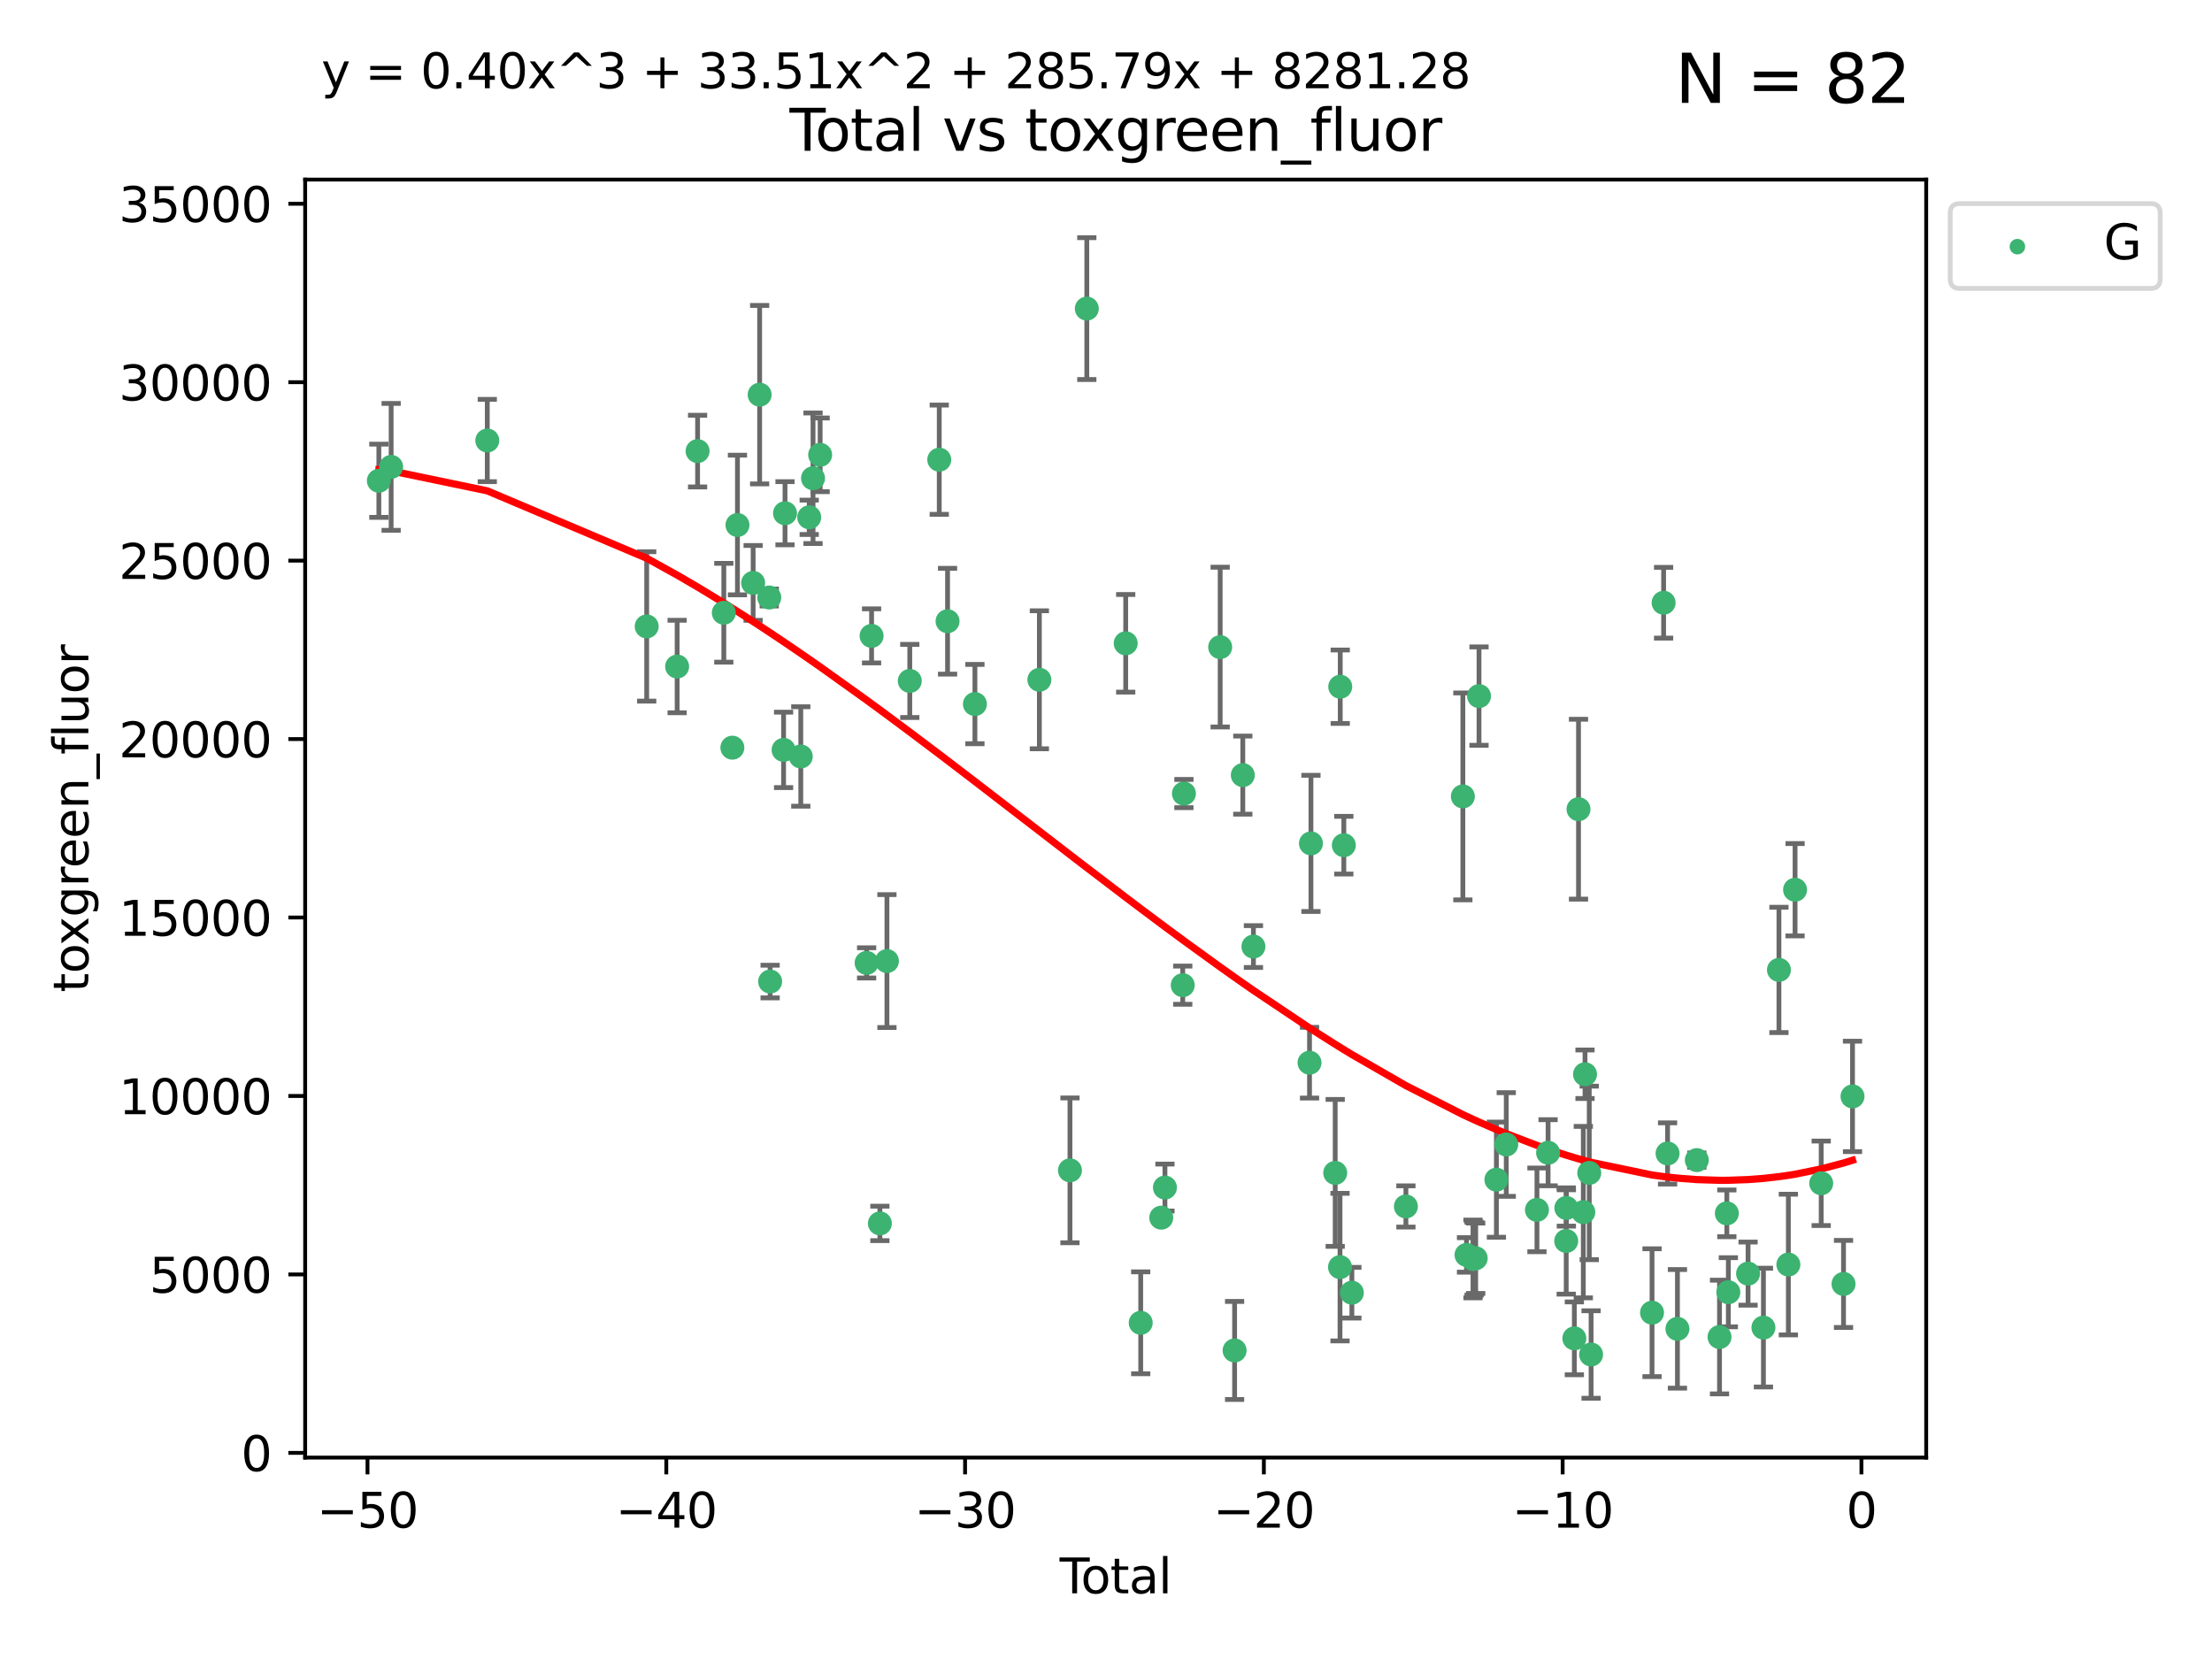 <?xml version="1.0" encoding="utf-8" standalone="no"?>
<!DOCTYPE svg PUBLIC "-//W3C//DTD SVG 1.1//EN"
  "http://www.w3.org/Graphics/SVG/1.1/DTD/svg11.dtd">
<svg xmlns:xlink="http://www.w3.org/1999/xlink" width="460.8pt" height="345.6pt" viewBox="0 0 460.8 345.6" xmlns="http://www.w3.org/2000/svg" version="1.1">
 <defs>
  <style type="text/css">*{stroke-linejoin: round; stroke-linecap: butt}</style>
 </defs>
 <g id="figure_1">
  <g id="patch_1">
   <path d="M 0 345.6 
L 460.8 345.6 
L 460.8 0 
L 0 0 
z
" style="fill: #ffffff"/>
  </g>
  <g id="axes_1">
   <g id="patch_2">
    <path d="M 63.571 303.64 
L 401.26 303.64 
L 401.26 37.411 
L 63.571 37.411 
z
" style="fill: #ffffff"/>
   </g>
   <g id="PathCollection_1">
    <defs>
     <path id="mb6ffd2f78f" d="M 0 1.118 
C 0.297 1.118 0.581 1 0.791 0.791 
C 1 0.581 1.118 0.297 1.118 0 
C 1.118 -0.297 1 -0.581 0.791 -0.791 
C 0.581 -1 0.297 -1.118 0 -1.118 
C -0.297 -1.118 -0.581 -1 -0.791 -0.791 
C -1 -0.581 -1.118 -0.297 -1.118 0 
C -1.118 0.297 -1 0.581 -0.791 0.791 
C -0.581 1 -0.297 1.118 0 1.118 
z
" style="stroke: #3cb371"/>
    </defs>
    <g clip-path="url(#pd990b526ee)">
     <use xlink:href="#mb6ffd2f78f" x="78.921" y="100.148" style="fill: #3cb371; stroke: #3cb371"/>
     <use xlink:href="#mb6ffd2f78f" x="81.481" y="97.261" style="fill: #3cb371; stroke: #3cb371"/>
     <use xlink:href="#mb6ffd2f78f" x="101.51" y="91.767" style="fill: #3cb371; stroke: #3cb371"/>
     <use xlink:href="#mb6ffd2f78f" x="134.718" y="130.495" style="fill: #3cb371; stroke: #3cb371"/>
     <use xlink:href="#mb6ffd2f78f" x="141.06" y="138.85" style="fill: #3cb371; stroke: #3cb371"/>
     <use xlink:href="#mb6ffd2f78f" x="145.32" y="93.971" style="fill: #3cb371; stroke: #3cb371"/>
     <use xlink:href="#mb6ffd2f78f" x="150.783" y="127.647" style="fill: #3cb371; stroke: #3cb371"/>
     <use xlink:href="#mb6ffd2f78f" x="152.565" y="155.753" style="fill: #3cb371; stroke: #3cb371"/>
     <use xlink:href="#mb6ffd2f78f" x="153.626" y="109.367" style="fill: #3cb371; stroke: #3cb371"/>
     <use xlink:href="#mb6ffd2f78f" x="156.893" y="121.431" style="fill: #3cb371; stroke: #3cb371"/>
     <use xlink:href="#mb6ffd2f78f" x="158.248" y="82.216" style="fill: #3cb371; stroke: #3cb371"/>
     <use xlink:href="#mb6ffd2f78f" x="160.252" y="124.469" style="fill: #3cb371; stroke: #3cb371"/>
     <use xlink:href="#mb6ffd2f78f" x="160.43" y="204.475" style="fill: #3cb371; stroke: #3cb371"/>
     <use xlink:href="#mb6ffd2f78f" x="163.235" y="156.216" style="fill: #3cb371; stroke: #3cb371"/>
     <use xlink:href="#mb6ffd2f78f" x="163.533" y="106.915" style="fill: #3cb371; stroke: #3cb371"/>
     <use xlink:href="#mb6ffd2f78f" x="166.818" y="157.589" style="fill: #3cb371; stroke: #3cb371"/>
     <use xlink:href="#mb6ffd2f78f" x="168.572" y="107.762" style="fill: #3cb371; stroke: #3cb371"/>
     <use xlink:href="#mb6ffd2f78f" x="169.37" y="99.628" style="fill: #3cb371; stroke: #3cb371"/>
     <use xlink:href="#mb6ffd2f78f" x="170.85" y="94.75" style="fill: #3cb371; stroke: #3cb371"/>
     <use xlink:href="#mb6ffd2f78f" x="180.532" y="200.587" style="fill: #3cb371; stroke: #3cb371"/>
     <use xlink:href="#mb6ffd2f78f" x="181.567" y="132.467" style="fill: #3cb371; stroke: #3cb371"/>
     <use xlink:href="#mb6ffd2f78f" x="183.298" y="254.859" style="fill: #3cb371; stroke: #3cb371"/>
     <use xlink:href="#mb6ffd2f78f" x="184.764" y="200.208" style="fill: #3cb371; stroke: #3cb371"/>
     <use xlink:href="#mb6ffd2f78f" x="189.525" y="141.853" style="fill: #3cb371; stroke: #3cb371"/>
     <use xlink:href="#mb6ffd2f78f" x="195.663" y="95.762" style="fill: #3cb371; stroke: #3cb371"/>
     <use xlink:href="#mb6ffd2f78f" x="197.393" y="129.411" style="fill: #3cb371; stroke: #3cb371"/>
     <use xlink:href="#mb6ffd2f78f" x="203.094" y="146.671" style="fill: #3cb371; stroke: #3cb371"/>
     <use xlink:href="#mb6ffd2f78f" x="216.52" y="141.609" style="fill: #3cb371; stroke: #3cb371"/>
     <use xlink:href="#mb6ffd2f78f" x="222.893" y="243.806" style="fill: #3cb371; stroke: #3cb371"/>
     <use xlink:href="#mb6ffd2f78f" x="226.402" y="64.286" style="fill: #3cb371; stroke: #3cb371"/>
     <use xlink:href="#mb6ffd2f78f" x="234.505" y="134.014" style="fill: #3cb371; stroke: #3cb371"/>
     <use xlink:href="#mb6ffd2f78f" x="237.632" y="275.566" style="fill: #3cb371; stroke: #3cb371"/>
     <use xlink:href="#mb6ffd2f78f" x="241.911" y="253.661" style="fill: #3cb371; stroke: #3cb371"/>
     <use xlink:href="#mb6ffd2f78f" x="242.678" y="247.387" style="fill: #3cb371; stroke: #3cb371"/>
     <use xlink:href="#mb6ffd2f78f" x="246.389" y="205.233" style="fill: #3cb371; stroke: #3cb371"/>
     <use xlink:href="#mb6ffd2f78f" x="246.632" y="165.313" style="fill: #3cb371; stroke: #3cb371"/>
     <use xlink:href="#mb6ffd2f78f" x="254.185" y="134.804" style="fill: #3cb371; stroke: #3cb371"/>
     <use xlink:href="#mb6ffd2f78f" x="257.19" y="281.325" style="fill: #3cb371; stroke: #3cb371"/>
     <use xlink:href="#mb6ffd2f78f" x="258.899" y="161.471" style="fill: #3cb371; stroke: #3cb371"/>
     <use xlink:href="#mb6ffd2f78f" x="261.111" y="197.186" style="fill: #3cb371; stroke: #3cb371"/>
     <use xlink:href="#mb6ffd2f78f" x="272.798" y="221.381" style="fill: #3cb371; stroke: #3cb371"/>
     <use xlink:href="#mb6ffd2f78f" x="273.095" y="175.692" style="fill: #3cb371; stroke: #3cb371"/>
     <use xlink:href="#mb6ffd2f78f" x="278.147" y="244.335" style="fill: #3cb371; stroke: #3cb371"/>
     <use xlink:href="#mb6ffd2f78f" x="279.15" y="263.967" style="fill: #3cb371; stroke: #3cb371"/>
     <use xlink:href="#mb6ffd2f78f" x="279.196" y="143.057" style="fill: #3cb371; stroke: #3cb371"/>
     <use xlink:href="#mb6ffd2f78f" x="279.944" y="176.07" style="fill: #3cb371; stroke: #3cb371"/>
     <use xlink:href="#mb6ffd2f78f" x="281.619" y="269.292" style="fill: #3cb371; stroke: #3cb371"/>
     <use xlink:href="#mb6ffd2f78f" x="292.874" y="251.327" style="fill: #3cb371; stroke: #3cb371"/>
     <use xlink:href="#mb6ffd2f78f" x="304.74" y="165.908" style="fill: #3cb371; stroke: #3cb371"/>
     <use xlink:href="#mb6ffd2f78f" x="305.503" y="261.421" style="fill: #3cb371; stroke: #3cb371"/>
     <use xlink:href="#mb6ffd2f78f" x="306.852" y="262.264" style="fill: #3cb371; stroke: #3cb371"/>
     <use xlink:href="#mb6ffd2f78f" x="307.081" y="262.208" style="fill: #3cb371; stroke: #3cb371"/>
     <use xlink:href="#mb6ffd2f78f" x="307.414" y="262.112" style="fill: #3cb371; stroke: #3cb371"/>
     <use xlink:href="#mb6ffd2f78f" x="308.106" y="145.01" style="fill: #3cb371; stroke: #3cb371"/>
     <use xlink:href="#mb6ffd2f78f" x="311.728" y="245.746" style="fill: #3cb371; stroke: #3cb371"/>
     <use xlink:href="#mb6ffd2f78f" x="313.781" y="238.421" style="fill: #3cb371; stroke: #3cb371"/>
     <use xlink:href="#mb6ffd2f78f" x="320.174" y="252.039" style="fill: #3cb371; stroke: #3cb371"/>
     <use xlink:href="#mb6ffd2f78f" x="322.494" y="240.137" style="fill: #3cb371; stroke: #3cb371"/>
     <use xlink:href="#mb6ffd2f78f" x="326.27" y="258.52" style="fill: #3cb371; stroke: #3cb371"/>
     <use xlink:href="#mb6ffd2f78f" x="326.302" y="251.637" style="fill: #3cb371; stroke: #3cb371"/>
     <use xlink:href="#mb6ffd2f78f" x="327.966" y="278.805" style="fill: #3cb371; stroke: #3cb371"/>
     <use xlink:href="#mb6ffd2f78f" x="328.832" y="168.568" style="fill: #3cb371; stroke: #3cb371"/>
     <use xlink:href="#mb6ffd2f78f" x="329.833" y="252.509" style="fill: #3cb371; stroke: #3cb371"/>
     <use xlink:href="#mb6ffd2f78f" x="330.188" y="223.788" style="fill: #3cb371; stroke: #3cb371"/>
     <use xlink:href="#mb6ffd2f78f" x="331.07" y="244.339" style="fill: #3cb371; stroke: #3cb371"/>
     <use xlink:href="#mb6ffd2f78f" x="331.453" y="282.168" style="fill: #3cb371; stroke: #3cb371"/>
     <use xlink:href="#mb6ffd2f78f" x="344.148" y="273.456" style="fill: #3cb371; stroke: #3cb371"/>
     <use xlink:href="#mb6ffd2f78f" x="346.561" y="125.561" style="fill: #3cb371; stroke: #3cb371"/>
     <use xlink:href="#mb6ffd2f78f" x="347.385" y="240.287" style="fill: #3cb371; stroke: #3cb371"/>
     <use xlink:href="#mb6ffd2f78f" x="349.442" y="276.822" style="fill: #3cb371; stroke: #3cb371"/>
     <use xlink:href="#mb6ffd2f78f" x="353.478" y="241.67" style="fill: #3cb371; stroke: #3cb371"/>
     <use xlink:href="#mb6ffd2f78f" x="358.206" y="278.528" style="fill: #3cb371; stroke: #3cb371"/>
     <use xlink:href="#mb6ffd2f78f" x="359.732" y="252.76" style="fill: #3cb371; stroke: #3cb371"/>
     <use xlink:href="#mb6ffd2f78f" x="360.045" y="269.199" style="fill: #3cb371; stroke: #3cb371"/>
     <use xlink:href="#mb6ffd2f78f" x="364.154" y="265.318" style="fill: #3cb371; stroke: #3cb371"/>
     <use xlink:href="#mb6ffd2f78f" x="367.354" y="276.562" style="fill: #3cb371; stroke: #3cb371"/>
     <use xlink:href="#mb6ffd2f78f" x="370.586" y="202.048" style="fill: #3cb371; stroke: #3cb371"/>
     <use xlink:href="#mb6ffd2f78f" x="372.549" y="263.428" style="fill: #3cb371; stroke: #3cb371"/>
     <use xlink:href="#mb6ffd2f78f" x="373.946" y="185.35" style="fill: #3cb371; stroke: #3cb371"/>
     <use xlink:href="#mb6ffd2f78f" x="379.388" y="246.501" style="fill: #3cb371; stroke: #3cb371"/>
     <use xlink:href="#mb6ffd2f78f" x="384.039" y="267.466" style="fill: #3cb371; stroke: #3cb371"/>
     <use xlink:href="#mb6ffd2f78f" x="385.911" y="228.404" style="fill: #3cb371; stroke: #3cb371"/>
    </g>
   </g>
   <g id="matplotlib.axis_1">
    <g id="xtick_1">
     <g id="line2d_1">
      <defs>
       <path id="m8a654d5c1d" d="M 0 0 
L 0 3.5 
" style="stroke: #000000; stroke-width: 0.8"/>
      </defs>
      <g>
       <use xlink:href="#m8a654d5c1d" x="76.557" y="303.64" style="stroke: #000000; stroke-width: 0.8"/>
      </g>
     </g>
     <g id="text_1">
      <!-- −50 -->
      <g transform="translate(66.005 318.238)scale(0.1 -0.1)">
       <defs>
        <path id="DejaVuSans-2212" d="M 678 2272 
L 4684 2272 
L 4684 1741 
L 678 1741 
L 678 2272 
z
" transform="scale(0.016)"/>
        <path id="DejaVuSans-35" d="M 691 4666 
L 3169 4666 
L 3169 4134 
L 1269 4134 
L 1269 2991 
Q 1406 3038 1543 3061 
Q 1681 3084 1819 3084 
Q 2600 3084 3056 2656 
Q 3513 2228 3513 1497 
Q 3513 744 3044 326 
Q 2575 -91 1722 -91 
Q 1428 -91 1123 -41 
Q 819 9 494 109 
L 494 744 
Q 775 591 1075 516 
Q 1375 441 1709 441 
Q 2250 441 2565 725 
Q 2881 1009 2881 1497 
Q 2881 1984 2565 2268 
Q 2250 2553 1709 2553 
Q 1456 2553 1204 2497 
Q 953 2441 691 2322 
L 691 4666 
z
" transform="scale(0.016)"/>
        <path id="DejaVuSans-30" d="M 2034 4250 
Q 1547 4250 1301 3770 
Q 1056 3291 1056 2328 
Q 1056 1369 1301 889 
Q 1547 409 2034 409 
Q 2525 409 2770 889 
Q 3016 1369 3016 2328 
Q 3016 3291 2770 3770 
Q 2525 4250 2034 4250 
z
M 2034 4750 
Q 2819 4750 3233 4129 
Q 3647 3509 3647 2328 
Q 3647 1150 3233 529 
Q 2819 -91 2034 -91 
Q 1250 -91 836 529 
Q 422 1150 422 2328 
Q 422 3509 836 4129 
Q 1250 4750 2034 4750 
z
" transform="scale(0.016)"/>
       </defs>
       <use xlink:href="#DejaVuSans-2212"/>
       <use xlink:href="#DejaVuSans-35" x="83.789"/>
       <use xlink:href="#DejaVuSans-30" x="147.412"/>
      </g>
     </g>
    </g>
    <g id="xtick_2">
     <g id="line2d_2">
      <g>
       <use xlink:href="#m8a654d5c1d" x="138.8" y="303.64" style="stroke: #000000; stroke-width: 0.8"/>
      </g>
     </g>
     <g id="text_2">
      <!-- −40 -->
      <g transform="translate(128.248 318.238)scale(0.1 -0.1)">
       <defs>
        <path id="DejaVuSans-34" d="M 2419 4116 
L 825 1625 
L 2419 1625 
L 2419 4116 
z
M 2253 4666 
L 3047 4666 
L 3047 1625 
L 3713 1625 
L 3713 1100 
L 3047 1100 
L 3047 0 
L 2419 0 
L 2419 1100 
L 313 1100 
L 313 1709 
L 2253 4666 
z
" transform="scale(0.016)"/>
       </defs>
       <use xlink:href="#DejaVuSans-2212"/>
       <use xlink:href="#DejaVuSans-34" x="83.789"/>
       <use xlink:href="#DejaVuSans-30" x="147.412"/>
      </g>
     </g>
    </g>
    <g id="xtick_3">
     <g id="line2d_3">
      <g>
       <use xlink:href="#m8a654d5c1d" x="201.043" y="303.64" style="stroke: #000000; stroke-width: 0.8"/>
      </g>
     </g>
     <g id="text_3">
      <!-- −30 -->
      <g transform="translate(190.491 318.238)scale(0.1 -0.1)">
       <defs>
        <path id="DejaVuSans-33" d="M 2597 2516 
Q 3050 2419 3304 2112 
Q 3559 1806 3559 1356 
Q 3559 666 3084 287 
Q 2609 -91 1734 -91 
Q 1441 -91 1130 -33 
Q 819 25 488 141 
L 488 750 
Q 750 597 1062 519 
Q 1375 441 1716 441 
Q 2309 441 2620 675 
Q 2931 909 2931 1356 
Q 2931 1769 2642 2001 
Q 2353 2234 1838 2234 
L 1294 2234 
L 1294 2753 
L 1863 2753 
Q 2328 2753 2575 2939 
Q 2822 3125 2822 3475 
Q 2822 3834 2567 4026 
Q 2313 4219 1838 4219 
Q 1578 4219 1281 4162 
Q 984 4106 628 3988 
L 628 4550 
Q 988 4650 1302 4700 
Q 1616 4750 1894 4750 
Q 2613 4750 3031 4423 
Q 3450 4097 3450 3541 
Q 3450 3153 3228 2886 
Q 3006 2619 2597 2516 
z
" transform="scale(0.016)"/>
       </defs>
       <use xlink:href="#DejaVuSans-2212"/>
       <use xlink:href="#DejaVuSans-33" x="83.789"/>
       <use xlink:href="#DejaVuSans-30" x="147.412"/>
      </g>
     </g>
    </g>
    <g id="xtick_4">
     <g id="line2d_4">
      <g>
       <use xlink:href="#m8a654d5c1d" x="263.286" y="303.64" style="stroke: #000000; stroke-width: 0.8"/>
      </g>
     </g>
     <g id="text_4">
      <!-- −20 -->
      <g transform="translate(252.734 318.238)scale(0.1 -0.1)">
       <defs>
        <path id="DejaVuSans-32" d="M 1228 531 
L 3431 531 
L 3431 0 
L 469 0 
L 469 531 
Q 828 903 1448 1529 
Q 2069 2156 2228 2338 
Q 2531 2678 2651 2914 
Q 2772 3150 2772 3378 
Q 2772 3750 2511 3984 
Q 2250 4219 1831 4219 
Q 1534 4219 1204 4116 
Q 875 4013 500 3803 
L 500 4441 
Q 881 4594 1212 4672 
Q 1544 4750 1819 4750 
Q 2544 4750 2975 4387 
Q 3406 4025 3406 3419 
Q 3406 3131 3298 2873 
Q 3191 2616 2906 2266 
Q 2828 2175 2409 1742 
Q 1991 1309 1228 531 
z
" transform="scale(0.016)"/>
       </defs>
       <use xlink:href="#DejaVuSans-2212"/>
       <use xlink:href="#DejaVuSans-32" x="83.789"/>
       <use xlink:href="#DejaVuSans-30" x="147.412"/>
      </g>
     </g>
    </g>
    <g id="xtick_5">
     <g id="line2d_5">
      <g>
       <use xlink:href="#m8a654d5c1d" x="325.529" y="303.64" style="stroke: #000000; stroke-width: 0.8"/>
      </g>
     </g>
     <g id="text_5">
      <!-- −10 -->
      <g transform="translate(314.977 318.238)scale(0.1 -0.1)">
       <defs>
        <path id="DejaVuSans-31" d="M 794 531 
L 1825 531 
L 1825 4091 
L 703 3866 
L 703 4441 
L 1819 4666 
L 2450 4666 
L 2450 531 
L 3481 531 
L 3481 0 
L 794 0 
L 794 531 
z
" transform="scale(0.016)"/>
       </defs>
       <use xlink:href="#DejaVuSans-2212"/>
       <use xlink:href="#DejaVuSans-31" x="83.789"/>
       <use xlink:href="#DejaVuSans-30" x="147.412"/>
      </g>
     </g>
    </g>
    <g id="xtick_6">
     <g id="line2d_6">
      <g>
       <use xlink:href="#m8a654d5c1d" x="387.772" y="303.64" style="stroke: #000000; stroke-width: 0.8"/>
      </g>
     </g>
     <g id="text_6">
      <!-- 0 -->
      <g transform="translate(384.591 318.238)scale(0.1 -0.1)">
       <use xlink:href="#DejaVuSans-30"/>
      </g>
     </g>
    </g>
    <g id="text_7">
     <!-- Total -->
     <g transform="translate(220.739 331.917)scale(0.1 -0.1)">
      <defs>
       <path id="DejaVuSans-54" d="M -19 4666 
L 3928 4666 
L 3928 4134 
L 2272 4134 
L 2272 0 
L 1638 0 
L 1638 4134 
L -19 4134 
L -19 4666 
z
" transform="scale(0.016)"/>
       <path id="DejaVuSans-6f" d="M 1959 3097 
Q 1497 3097 1228 2736 
Q 959 2375 959 1747 
Q 959 1119 1226 758 
Q 1494 397 1959 397 
Q 2419 397 2687 759 
Q 2956 1122 2956 1747 
Q 2956 2369 2687 2733 
Q 2419 3097 1959 3097 
z
M 1959 3584 
Q 2709 3584 3137 3096 
Q 3566 2609 3566 1747 
Q 3566 888 3137 398 
Q 2709 -91 1959 -91 
Q 1206 -91 779 398 
Q 353 888 353 1747 
Q 353 2609 779 3096 
Q 1206 3584 1959 3584 
z
" transform="scale(0.016)"/>
       <path id="DejaVuSans-74" d="M 1172 4494 
L 1172 3500 
L 2356 3500 
L 2356 3053 
L 1172 3053 
L 1172 1153 
Q 1172 725 1289 603 
Q 1406 481 1766 481 
L 2356 481 
L 2356 0 
L 1766 0 
Q 1100 0 847 248 
Q 594 497 594 1153 
L 594 3053 
L 172 3053 
L 172 3500 
L 594 3500 
L 594 4494 
L 1172 4494 
z
" transform="scale(0.016)"/>
       <path id="DejaVuSans-61" d="M 2194 1759 
Q 1497 1759 1228 1600 
Q 959 1441 959 1056 
Q 959 750 1161 570 
Q 1363 391 1709 391 
Q 2188 391 2477 730 
Q 2766 1069 2766 1631 
L 2766 1759 
L 2194 1759 
z
M 3341 1997 
L 3341 0 
L 2766 0 
L 2766 531 
Q 2569 213 2275 61 
Q 1981 -91 1556 -91 
Q 1019 -91 701 211 
Q 384 513 384 1019 
Q 384 1609 779 1909 
Q 1175 2209 1959 2209 
L 2766 2209 
L 2766 2266 
Q 2766 2663 2505 2880 
Q 2244 3097 1772 3097 
Q 1472 3097 1187 3025 
Q 903 2953 641 2809 
L 641 3341 
Q 956 3463 1253 3523 
Q 1550 3584 1831 3584 
Q 2591 3584 2966 3190 
Q 3341 2797 3341 1997 
z
" transform="scale(0.016)"/>
       <path id="DejaVuSans-6c" d="M 603 4863 
L 1178 4863 
L 1178 0 
L 603 0 
L 603 4863 
z
" transform="scale(0.016)"/>
      </defs>
      <use xlink:href="#DejaVuSans-54"/>
      <use xlink:href="#DejaVuSans-6f" x="44.084"/>
      <use xlink:href="#DejaVuSans-74" x="105.266"/>
      <use xlink:href="#DejaVuSans-61" x="144.475"/>
      <use xlink:href="#DejaVuSans-6c" x="205.754"/>
     </g>
    </g>
   </g>
   <g id="matplotlib.axis_2">
    <g id="ytick_1">
     <g id="line2d_7">
      <defs>
       <path id="m575b0430b8" d="M 0 0 
L -3.5 0 
" style="stroke: #000000; stroke-width: 0.8"/>
      </defs>
      <g>
       <use xlink:href="#m575b0430b8" x="63.571" y="302.657" style="stroke: #000000; stroke-width: 0.8"/>
      </g>
     </g>
     <g id="text_8">
      <!-- 0 -->
      <g transform="translate(50.209 306.456)scale(0.1 -0.1)">
       <use xlink:href="#DejaVuSans-30"/>
      </g>
     </g>
    </g>
    <g id="ytick_2">
     <g id="line2d_8">
      <g>
       <use xlink:href="#m575b0430b8" x="63.571" y="265.484" style="stroke: #000000; stroke-width: 0.8"/>
      </g>
     </g>
     <g id="text_9">
      <!-- 5000 -->
      <g transform="translate(31.121 269.283)scale(0.1 -0.1)">
       <use xlink:href="#DejaVuSans-35"/>
       <use xlink:href="#DejaVuSans-30" x="63.623"/>
       <use xlink:href="#DejaVuSans-30" x="127.246"/>
       <use xlink:href="#DejaVuSans-30" x="190.869"/>
      </g>
     </g>
    </g>
    <g id="ytick_3">
     <g id="line2d_9">
      <g>
       <use xlink:href="#m575b0430b8" x="63.571" y="228.311" style="stroke: #000000; stroke-width: 0.8"/>
      </g>
     </g>
     <g id="text_10">
      <!-- 10000 -->
      <g transform="translate(24.759 232.11)scale(0.1 -0.1)">
       <use xlink:href="#DejaVuSans-31"/>
       <use xlink:href="#DejaVuSans-30" x="63.623"/>
       <use xlink:href="#DejaVuSans-30" x="127.246"/>
       <use xlink:href="#DejaVuSans-30" x="190.869"/>
       <use xlink:href="#DejaVuSans-30" x="254.492"/>
      </g>
     </g>
    </g>
    <g id="ytick_4">
     <g id="line2d_10">
      <g>
       <use xlink:href="#m575b0430b8" x="63.571" y="191.138" style="stroke: #000000; stroke-width: 0.8"/>
      </g>
     </g>
     <g id="text_11">
      <!-- 15000 -->
      <g transform="translate(24.759 194.937)scale(0.1 -0.1)">
       <use xlink:href="#DejaVuSans-31"/>
       <use xlink:href="#DejaVuSans-35" x="63.623"/>
       <use xlink:href="#DejaVuSans-30" x="127.246"/>
       <use xlink:href="#DejaVuSans-30" x="190.869"/>
       <use xlink:href="#DejaVuSans-30" x="254.492"/>
      </g>
     </g>
    </g>
    <g id="ytick_5">
     <g id="line2d_11">
      <g>
       <use xlink:href="#m575b0430b8" x="63.571" y="153.965" style="stroke: #000000; stroke-width: 0.8"/>
      </g>
     </g>
     <g id="text_12">
      <!-- 20000 -->
      <g transform="translate(24.759 157.764)scale(0.1 -0.1)">
       <use xlink:href="#DejaVuSans-32"/>
       <use xlink:href="#DejaVuSans-30" x="63.623"/>
       <use xlink:href="#DejaVuSans-30" x="127.246"/>
       <use xlink:href="#DejaVuSans-30" x="190.869"/>
       <use xlink:href="#DejaVuSans-30" x="254.492"/>
      </g>
     </g>
    </g>
    <g id="ytick_6">
     <g id="line2d_12">
      <g>
       <use xlink:href="#m575b0430b8" x="63.571" y="116.792" style="stroke: #000000; stroke-width: 0.8"/>
      </g>
     </g>
     <g id="text_13">
      <!-- 25000 -->
      <g transform="translate(24.759 120.591)scale(0.1 -0.1)">
       <use xlink:href="#DejaVuSans-32"/>
       <use xlink:href="#DejaVuSans-35" x="63.623"/>
       <use xlink:href="#DejaVuSans-30" x="127.246"/>
       <use xlink:href="#DejaVuSans-30" x="190.869"/>
       <use xlink:href="#DejaVuSans-30" x="254.492"/>
      </g>
     </g>
    </g>
    <g id="ytick_7">
     <g id="line2d_13">
      <g>
       <use xlink:href="#m575b0430b8" x="63.571" y="79.619" style="stroke: #000000; stroke-width: 0.8"/>
      </g>
     </g>
     <g id="text_14">
      <!-- 30000 -->
      <g transform="translate(24.759 83.418)scale(0.1 -0.1)">
       <use xlink:href="#DejaVuSans-33"/>
       <use xlink:href="#DejaVuSans-30" x="63.623"/>
       <use xlink:href="#DejaVuSans-30" x="127.246"/>
       <use xlink:href="#DejaVuSans-30" x="190.869"/>
       <use xlink:href="#DejaVuSans-30" x="254.492"/>
      </g>
     </g>
    </g>
    <g id="ytick_8">
     <g id="line2d_14">
      <g>
       <use xlink:href="#m575b0430b8" x="63.571" y="42.445" style="stroke: #000000; stroke-width: 0.8"/>
      </g>
     </g>
     <g id="text_15">
      <!-- 35000 -->
      <g transform="translate(24.759 46.245)scale(0.1 -0.1)">
       <use xlink:href="#DejaVuSans-33"/>
       <use xlink:href="#DejaVuSans-35" x="63.623"/>
       <use xlink:href="#DejaVuSans-30" x="127.246"/>
       <use xlink:href="#DejaVuSans-30" x="190.869"/>
       <use xlink:href="#DejaVuSans-30" x="254.492"/>
      </g>
     </g>
    </g>
    <g id="text_16">
     <!-- toxgreen_fluor -->
     <g transform="translate(18.401 206.72)rotate(-90)scale(0.1 -0.1)">
      <defs>
       <path id="DejaVuSans-78" d="M 3513 3500 
L 2247 1797 
L 3578 0 
L 2900 0 
L 1881 1375 
L 863 0 
L 184 0 
L 1544 1831 
L 300 3500 
L 978 3500 
L 1906 2253 
L 2834 3500 
L 3513 3500 
z
" transform="scale(0.016)"/>
       <path id="DejaVuSans-67" d="M 2906 1791 
Q 2906 2416 2648 2759 
Q 2391 3103 1925 3103 
Q 1463 3103 1205 2759 
Q 947 2416 947 1791 
Q 947 1169 1205 825 
Q 1463 481 1925 481 
Q 2391 481 2648 825 
Q 2906 1169 2906 1791 
z
M 3481 434 
Q 3481 -459 3084 -895 
Q 2688 -1331 1869 -1331 
Q 1566 -1331 1297 -1286 
Q 1028 -1241 775 -1147 
L 775 -588 
Q 1028 -725 1275 -790 
Q 1522 -856 1778 -856 
Q 2344 -856 2625 -561 
Q 2906 -266 2906 331 
L 2906 616 
Q 2728 306 2450 153 
Q 2172 0 1784 0 
Q 1141 0 747 490 
Q 353 981 353 1791 
Q 353 2603 747 3093 
Q 1141 3584 1784 3584 
Q 2172 3584 2450 3431 
Q 2728 3278 2906 2969 
L 2906 3500 
L 3481 3500 
L 3481 434 
z
" transform="scale(0.016)"/>
       <path id="DejaVuSans-72" d="M 2631 2963 
Q 2534 3019 2420 3045 
Q 2306 3072 2169 3072 
Q 1681 3072 1420 2755 
Q 1159 2438 1159 1844 
L 1159 0 
L 581 0 
L 581 3500 
L 1159 3500 
L 1159 2956 
Q 1341 3275 1631 3429 
Q 1922 3584 2338 3584 
Q 2397 3584 2469 3576 
Q 2541 3569 2628 3553 
L 2631 2963 
z
" transform="scale(0.016)"/>
       <path id="DejaVuSans-65" d="M 3597 1894 
L 3597 1613 
L 953 1613 
Q 991 1019 1311 708 
Q 1631 397 2203 397 
Q 2534 397 2845 478 
Q 3156 559 3463 722 
L 3463 178 
Q 3153 47 2828 -22 
Q 2503 -91 2169 -91 
Q 1331 -91 842 396 
Q 353 884 353 1716 
Q 353 2575 817 3079 
Q 1281 3584 2069 3584 
Q 2775 3584 3186 3129 
Q 3597 2675 3597 1894 
z
M 3022 2063 
Q 3016 2534 2758 2815 
Q 2500 3097 2075 3097 
Q 1594 3097 1305 2825 
Q 1016 2553 972 2059 
L 3022 2063 
z
" transform="scale(0.016)"/>
       <path id="DejaVuSans-6e" d="M 3513 2113 
L 3513 0 
L 2938 0 
L 2938 2094 
Q 2938 2591 2744 2837 
Q 2550 3084 2163 3084 
Q 1697 3084 1428 2787 
Q 1159 2491 1159 1978 
L 1159 0 
L 581 0 
L 581 3500 
L 1159 3500 
L 1159 2956 
Q 1366 3272 1645 3428 
Q 1925 3584 2291 3584 
Q 2894 3584 3203 3211 
Q 3513 2838 3513 2113 
z
" transform="scale(0.016)"/>
       <path id="DejaVuSans-5f" d="M 3263 -1063 
L 3263 -1509 
L -63 -1509 
L -63 -1063 
L 3263 -1063 
z
" transform="scale(0.016)"/>
       <path id="DejaVuSans-66" d="M 2375 4863 
L 2375 4384 
L 1825 4384 
Q 1516 4384 1395 4259 
Q 1275 4134 1275 3809 
L 1275 3500 
L 2222 3500 
L 2222 3053 
L 1275 3053 
L 1275 0 
L 697 0 
L 697 3053 
L 147 3053 
L 147 3500 
L 697 3500 
L 697 3744 
Q 697 4328 969 4595 
Q 1241 4863 1831 4863 
L 2375 4863 
z
" transform="scale(0.016)"/>
       <path id="DejaVuSans-75" d="M 544 1381 
L 544 3500 
L 1119 3500 
L 1119 1403 
Q 1119 906 1312 657 
Q 1506 409 1894 409 
Q 2359 409 2629 706 
Q 2900 1003 2900 1516 
L 2900 3500 
L 3475 3500 
L 3475 0 
L 2900 0 
L 2900 538 
Q 2691 219 2414 64 
Q 2138 -91 1772 -91 
Q 1169 -91 856 284 
Q 544 659 544 1381 
z
M 1991 3584 
L 1991 3584 
z
" transform="scale(0.016)"/>
      </defs>
      <use xlink:href="#DejaVuSans-74"/>
      <use xlink:href="#DejaVuSans-6f" x="39.209"/>
      <use xlink:href="#DejaVuSans-78" x="97.266"/>
      <use xlink:href="#DejaVuSans-67" x="156.445"/>
      <use xlink:href="#DejaVuSans-72" x="219.922"/>
      <use xlink:href="#DejaVuSans-65" x="258.785"/>
      <use xlink:href="#DejaVuSans-65" x="320.309"/>
      <use xlink:href="#DejaVuSans-6e" x="381.832"/>
      <use xlink:href="#DejaVuSans-5f" x="445.211"/>
      <use xlink:href="#DejaVuSans-66" x="495.211"/>
      <use xlink:href="#DejaVuSans-6c" x="530.416"/>
      <use xlink:href="#DejaVuSans-75" x="558.199"/>
      <use xlink:href="#DejaVuSans-6f" x="621.578"/>
      <use xlink:href="#DejaVuSans-72" x="682.76"/>
     </g>
    </g>
   </g>
   <g id="LineCollection_1">
    <path d="M 78.921 107.777 
L 78.921 92.52 
" clip-path="url(#pd990b526ee)" style="fill: none; stroke: #696969"/>
    <path d="M 81.481 110.477 
L 81.481 84.044 
" clip-path="url(#pd990b526ee)" style="fill: none; stroke: #696969"/>
    <path d="M 101.51 100.337 
L 101.51 83.197 
" clip-path="url(#pd990b526ee)" style="fill: none; stroke: #696969"/>
    <path d="M 134.718 146.055 
L 134.718 114.936 
" clip-path="url(#pd990b526ee)" style="fill: none; stroke: #696969"/>
    <path d="M 141.06 148.483 
L 141.06 129.217 
" clip-path="url(#pd990b526ee)" style="fill: none; stroke: #696969"/>
    <path d="M 145.32 101.437 
L 145.32 86.506 
" clip-path="url(#pd990b526ee)" style="fill: none; stroke: #696969"/>
    <path d="M 150.783 137.94 
L 150.783 117.355 
" clip-path="url(#pd990b526ee)" style="fill: none; stroke: #696969"/>
    <path d="M 152.565 156.309 
L 152.565 155.196 
" clip-path="url(#pd990b526ee)" style="fill: none; stroke: #696969"/>
    <path d="M 153.626 123.913 
L 153.626 94.82 
" clip-path="url(#pd990b526ee)" style="fill: none; stroke: #696969"/>
    <path d="M 156.893 129.23 
L 156.893 113.632 
" clip-path="url(#pd990b526ee)" style="fill: none; stroke: #696969"/>
    <path d="M 158.248 100.805 
L 158.248 63.628 
" clip-path="url(#pd990b526ee)" style="fill: none; stroke: #696969"/>
    <path d="M 160.252 126.236 
L 160.252 122.702 
" clip-path="url(#pd990b526ee)" style="fill: none; stroke: #696969"/>
    <path d="M 160.43 207.875 
L 160.43 201.075 
" clip-path="url(#pd990b526ee)" style="fill: none; stroke: #696969"/>
    <path d="M 163.235 164.071 
L 163.235 148.362 
" clip-path="url(#pd990b526ee)" style="fill: none; stroke: #696969"/>
    <path d="M 163.533 113.496 
L 163.533 100.334 
" clip-path="url(#pd990b526ee)" style="fill: none; stroke: #696969"/>
    <path d="M 166.818 167.95 
L 166.818 147.229 
" clip-path="url(#pd990b526ee)" style="fill: none; stroke: #696969"/>
    <path d="M 168.572 111.343 
L 168.572 104.181 
" clip-path="url(#pd990b526ee)" style="fill: none; stroke: #696969"/>
    <path d="M 169.37 113.224 
L 169.37 86.032 
" clip-path="url(#pd990b526ee)" style="fill: none; stroke: #696969"/>
    <path d="M 170.85 102.428 
L 170.85 87.072 
" clip-path="url(#pd990b526ee)" style="fill: none; stroke: #696969"/>
    <path d="M 180.532 203.737 
L 180.532 197.436 
" clip-path="url(#pd990b526ee)" style="fill: none; stroke: #696969"/>
    <path d="M 181.567 138.101 
L 181.567 126.833 
" clip-path="url(#pd990b526ee)" style="fill: none; stroke: #696969"/>
    <path d="M 183.298 258.45 
L 183.298 251.269 
" clip-path="url(#pd990b526ee)" style="fill: none; stroke: #696969"/>
    <path d="M 184.764 214.05 
L 184.764 186.365 
" clip-path="url(#pd990b526ee)" style="fill: none; stroke: #696969"/>
    <path d="M 189.525 149.472 
L 189.525 134.234 
" clip-path="url(#pd990b526ee)" style="fill: none; stroke: #696969"/>
    <path d="M 195.663 107.144 
L 195.663 84.38 
" clip-path="url(#pd990b526ee)" style="fill: none; stroke: #696969"/>
    <path d="M 197.393 140.431 
L 197.393 118.392 
" clip-path="url(#pd990b526ee)" style="fill: none; stroke: #696969"/>
    <path d="M 203.094 154.929 
L 203.094 138.413 
" clip-path="url(#pd990b526ee)" style="fill: none; stroke: #696969"/>
    <path d="M 216.52 155.985 
L 216.52 127.233 
" clip-path="url(#pd990b526ee)" style="fill: none; stroke: #696969"/>
    <path d="M 222.893 258.893 
L 222.893 228.72 
" clip-path="url(#pd990b526ee)" style="fill: none; stroke: #696969"/>
    <path d="M 226.402 79.06 
L 226.402 49.513 
" clip-path="url(#pd990b526ee)" style="fill: none; stroke: #696969"/>
    <path d="M 234.505 144.185 
L 234.505 123.843 
" clip-path="url(#pd990b526ee)" style="fill: none; stroke: #696969"/>
    <path d="M 237.632 286.183 
L 237.632 264.949 
" clip-path="url(#pd990b526ee)" style="fill: none; stroke: #696969"/>
    <path d="M 241.911 254.599 
L 241.911 252.722 
" clip-path="url(#pd990b526ee)" style="fill: none; stroke: #696969"/>
    <path d="M 242.678 252.278 
L 242.678 242.495 
" clip-path="url(#pd990b526ee)" style="fill: none; stroke: #696969"/>
    <path d="M 246.389 209.213 
L 246.389 201.253 
" clip-path="url(#pd990b526ee)" style="fill: none; stroke: #696969"/>
    <path d="M 246.632 168.252 
L 246.632 162.374 
" clip-path="url(#pd990b526ee)" style="fill: none; stroke: #696969"/>
    <path d="M 254.185 151.446 
L 254.185 118.162 
" clip-path="url(#pd990b526ee)" style="fill: none; stroke: #696969"/>
    <path d="M 257.19 291.539 
L 257.19 271.112 
" clip-path="url(#pd990b526ee)" style="fill: none; stroke: #696969"/>
    <path d="M 258.899 169.608 
L 258.899 153.333 
" clip-path="url(#pd990b526ee)" style="fill: none; stroke: #696969"/>
    <path d="M 261.111 201.541 
L 261.111 192.831 
" clip-path="url(#pd990b526ee)" style="fill: none; stroke: #696969"/>
    <path d="M 272.798 228.746 
L 272.798 214.016 
" clip-path="url(#pd990b526ee)" style="fill: none; stroke: #696969"/>
    <path d="M 273.095 189.881 
L 273.095 161.503 
" clip-path="url(#pd990b526ee)" style="fill: none; stroke: #696969"/>
    <path d="M 278.147 259.641 
L 278.147 229.029 
" clip-path="url(#pd990b526ee)" style="fill: none; stroke: #696969"/>
    <path d="M 279.15 279.338 
L 279.15 248.596 
" clip-path="url(#pd990b526ee)" style="fill: none; stroke: #696969"/>
    <path d="M 279.196 150.71 
L 279.196 135.405 
" clip-path="url(#pd990b526ee)" style="fill: none; stroke: #696969"/>
    <path d="M 279.944 182.078 
L 279.944 170.063 
" clip-path="url(#pd990b526ee)" style="fill: none; stroke: #696969"/>
    <path d="M 281.619 274.575 
L 281.619 264.01 
" clip-path="url(#pd990b526ee)" style="fill: none; stroke: #696969"/>
    <path d="M 292.874 255.621 
L 292.874 247.034 
" clip-path="url(#pd990b526ee)" style="fill: none; stroke: #696969"/>
    <path d="M 304.74 187.463 
L 304.74 144.352 
" clip-path="url(#pd990b526ee)" style="fill: none; stroke: #696969"/>
    <path d="M 305.503 265.016 
L 305.503 257.825 
" clip-path="url(#pd990b526ee)" style="fill: none; stroke: #696969"/>
    <path d="M 306.852 270.369 
L 306.852 254.159 
" clip-path="url(#pd990b526ee)" style="fill: none; stroke: #696969"/>
    <path d="M 307.081 269.809 
L 307.081 254.608 
" clip-path="url(#pd990b526ee)" style="fill: none; stroke: #696969"/>
    <path d="M 307.414 269.441 
L 307.414 254.783 
" clip-path="url(#pd990b526ee)" style="fill: none; stroke: #696969"/>
    <path d="M 308.106 155.257 
L 308.106 134.762 
" clip-path="url(#pd990b526ee)" style="fill: none; stroke: #696969"/>
    <path d="M 311.728 257.74 
L 311.728 233.751 
" clip-path="url(#pd990b526ee)" style="fill: none; stroke: #696969"/>
    <path d="M 313.781 249.221 
L 313.781 227.622 
" clip-path="url(#pd990b526ee)" style="fill: none; stroke: #696969"/>
    <path d="M 320.174 260.759 
L 320.174 243.319 
" clip-path="url(#pd990b526ee)" style="fill: none; stroke: #696969"/>
    <path d="M 322.494 247.022 
L 322.494 233.252 
" clip-path="url(#pd990b526ee)" style="fill: none; stroke: #696969"/>
    <path d="M 326.27 269.59 
L 326.27 247.451 
" clip-path="url(#pd990b526ee)" style="fill: none; stroke: #696969"/>
    <path d="M 326.302 255.426 
L 326.302 247.849 
" clip-path="url(#pd990b526ee)" style="fill: none; stroke: #696969"/>
    <path d="M 327.966 286.393 
L 327.966 271.218 
" clip-path="url(#pd990b526ee)" style="fill: none; stroke: #696969"/>
    <path d="M 328.832 187.305 
L 328.832 149.83 
" clip-path="url(#pd990b526ee)" style="fill: none; stroke: #696969"/>
    <path d="M 329.833 270.368 
L 329.833 234.65 
" clip-path="url(#pd990b526ee)" style="fill: none; stroke: #696969"/>
    <path d="M 330.188 228.841 
L 330.188 218.735 
" clip-path="url(#pd990b526ee)" style="fill: none; stroke: #696969"/>
    <path d="M 331.07 262.409 
L 331.07 226.268 
" clip-path="url(#pd990b526ee)" style="fill: none; stroke: #696969"/>
    <path d="M 331.453 291.281 
L 331.453 273.055 
" clip-path="url(#pd990b526ee)" style="fill: none; stroke: #696969"/>
    <path d="M 344.148 286.769 
L 344.148 260.143 
" clip-path="url(#pd990b526ee)" style="fill: none; stroke: #696969"/>
    <path d="M 346.561 132.933 
L 346.561 118.188 
" clip-path="url(#pd990b526ee)" style="fill: none; stroke: #696969"/>
    <path d="M 347.385 246.662 
L 347.385 233.911 
" clip-path="url(#pd990b526ee)" style="fill: none; stroke: #696969"/>
    <path d="M 349.442 289.177 
L 349.442 264.466 
" clip-path="url(#pd990b526ee)" style="fill: none; stroke: #696969"/>
    <path d="M 353.478 243.16 
L 353.478 240.179 
" clip-path="url(#pd990b526ee)" style="fill: none; stroke: #696969"/>
    <path d="M 358.206 290.368 
L 358.206 266.687 
" clip-path="url(#pd990b526ee)" style="fill: none; stroke: #696969"/>
    <path d="M 359.732 257.628 
L 359.732 247.892 
" clip-path="url(#pd990b526ee)" style="fill: none; stroke: #696969"/>
    <path d="M 360.045 276.399 
L 360.045 261.999 
" clip-path="url(#pd990b526ee)" style="fill: none; stroke: #696969"/>
    <path d="M 364.154 271.892 
L 364.154 258.743 
" clip-path="url(#pd990b526ee)" style="fill: none; stroke: #696969"/>
    <path d="M 367.354 288.931 
L 367.354 264.194 
" clip-path="url(#pd990b526ee)" style="fill: none; stroke: #696969"/>
    <path d="M 370.586 215.103 
L 370.586 188.993 
" clip-path="url(#pd990b526ee)" style="fill: none; stroke: #696969"/>
    <path d="M 372.549 278.082 
L 372.549 248.773 
" clip-path="url(#pd990b526ee)" style="fill: none; stroke: #696969"/>
    <path d="M 373.946 194.968 
L 373.946 175.732 
" clip-path="url(#pd990b526ee)" style="fill: none; stroke: #696969"/>
    <path d="M 379.388 255.301 
L 379.388 237.702 
" clip-path="url(#pd990b526ee)" style="fill: none; stroke: #696969"/>
    <path d="M 384.039 276.537 
L 384.039 258.396 
" clip-path="url(#pd990b526ee)" style="fill: none; stroke: #696969"/>
    <path d="M 385.911 239.908 
L 385.911 216.899 
" clip-path="url(#pd990b526ee)" style="fill: none; stroke: #696969"/>
   </g>
   <g id="line2d_15">
    <defs>
     <path id="m9441575b6c" d="M 2 0 
L -2 -0 
" style="stroke: #696969"/>
    </defs>
    <g clip-path="url(#pd990b526ee)">
     <use xlink:href="#m9441575b6c" x="78.921" y="107.777" style="fill: #696969; stroke: #696969"/>
     <use xlink:href="#m9441575b6c" x="81.481" y="110.477" style="fill: #696969; stroke: #696969"/>
     <use xlink:href="#m9441575b6c" x="101.51" y="100.337" style="fill: #696969; stroke: #696969"/>
     <use xlink:href="#m9441575b6c" x="134.718" y="146.055" style="fill: #696969; stroke: #696969"/>
     <use xlink:href="#m9441575b6c" x="141.06" y="148.483" style="fill: #696969; stroke: #696969"/>
     <use xlink:href="#m9441575b6c" x="145.32" y="101.437" style="fill: #696969; stroke: #696969"/>
     <use xlink:href="#m9441575b6c" x="150.783" y="137.94" style="fill: #696969; stroke: #696969"/>
     <use xlink:href="#m9441575b6c" x="152.565" y="156.309" style="fill: #696969; stroke: #696969"/>
     <use xlink:href="#m9441575b6c" x="153.626" y="123.913" style="fill: #696969; stroke: #696969"/>
     <use xlink:href="#m9441575b6c" x="156.893" y="129.23" style="fill: #696969; stroke: #696969"/>
     <use xlink:href="#m9441575b6c" x="158.248" y="100.805" style="fill: #696969; stroke: #696969"/>
     <use xlink:href="#m9441575b6c" x="160.252" y="126.236" style="fill: #696969; stroke: #696969"/>
     <use xlink:href="#m9441575b6c" x="160.43" y="207.875" style="fill: #696969; stroke: #696969"/>
     <use xlink:href="#m9441575b6c" x="163.235" y="164.071" style="fill: #696969; stroke: #696969"/>
     <use xlink:href="#m9441575b6c" x="163.533" y="113.496" style="fill: #696969; stroke: #696969"/>
     <use xlink:href="#m9441575b6c" x="166.818" y="167.95" style="fill: #696969; stroke: #696969"/>
     <use xlink:href="#m9441575b6c" x="168.572" y="111.343" style="fill: #696969; stroke: #696969"/>
     <use xlink:href="#m9441575b6c" x="169.37" y="113.224" style="fill: #696969; stroke: #696969"/>
     <use xlink:href="#m9441575b6c" x="170.85" y="102.428" style="fill: #696969; stroke: #696969"/>
     <use xlink:href="#m9441575b6c" x="180.532" y="203.737" style="fill: #696969; stroke: #696969"/>
     <use xlink:href="#m9441575b6c" x="181.567" y="138.101" style="fill: #696969; stroke: #696969"/>
     <use xlink:href="#m9441575b6c" x="183.298" y="258.45" style="fill: #696969; stroke: #696969"/>
     <use xlink:href="#m9441575b6c" x="184.764" y="214.05" style="fill: #696969; stroke: #696969"/>
     <use xlink:href="#m9441575b6c" x="189.525" y="149.472" style="fill: #696969; stroke: #696969"/>
     <use xlink:href="#m9441575b6c" x="195.663" y="107.144" style="fill: #696969; stroke: #696969"/>
     <use xlink:href="#m9441575b6c" x="197.393" y="140.431" style="fill: #696969; stroke: #696969"/>
     <use xlink:href="#m9441575b6c" x="203.094" y="154.929" style="fill: #696969; stroke: #696969"/>
     <use xlink:href="#m9441575b6c" x="216.52" y="155.985" style="fill: #696969; stroke: #696969"/>
     <use xlink:href="#m9441575b6c" x="222.893" y="258.893" style="fill: #696969; stroke: #696969"/>
     <use xlink:href="#m9441575b6c" x="226.402" y="79.06" style="fill: #696969; stroke: #696969"/>
     <use xlink:href="#m9441575b6c" x="234.505" y="144.185" style="fill: #696969; stroke: #696969"/>
     <use xlink:href="#m9441575b6c" x="237.632" y="286.183" style="fill: #696969; stroke: #696969"/>
     <use xlink:href="#m9441575b6c" x="241.911" y="254.599" style="fill: #696969; stroke: #696969"/>
     <use xlink:href="#m9441575b6c" x="242.678" y="252.278" style="fill: #696969; stroke: #696969"/>
     <use xlink:href="#m9441575b6c" x="246.389" y="209.213" style="fill: #696969; stroke: #696969"/>
     <use xlink:href="#m9441575b6c" x="246.632" y="168.252" style="fill: #696969; stroke: #696969"/>
     <use xlink:href="#m9441575b6c" x="254.185" y="151.446" style="fill: #696969; stroke: #696969"/>
     <use xlink:href="#m9441575b6c" x="257.19" y="291.539" style="fill: #696969; stroke: #696969"/>
     <use xlink:href="#m9441575b6c" x="258.899" y="169.608" style="fill: #696969; stroke: #696969"/>
     <use xlink:href="#m9441575b6c" x="261.111" y="201.541" style="fill: #696969; stroke: #696969"/>
     <use xlink:href="#m9441575b6c" x="272.798" y="228.746" style="fill: #696969; stroke: #696969"/>
     <use xlink:href="#m9441575b6c" x="273.095" y="189.881" style="fill: #696969; stroke: #696969"/>
     <use xlink:href="#m9441575b6c" x="278.147" y="259.641" style="fill: #696969; stroke: #696969"/>
     <use xlink:href="#m9441575b6c" x="279.15" y="279.338" style="fill: #696969; stroke: #696969"/>
     <use xlink:href="#m9441575b6c" x="279.196" y="150.71" style="fill: #696969; stroke: #696969"/>
     <use xlink:href="#m9441575b6c" x="279.944" y="182.078" style="fill: #696969; stroke: #696969"/>
     <use xlink:href="#m9441575b6c" x="281.619" y="274.575" style="fill: #696969; stroke: #696969"/>
     <use xlink:href="#m9441575b6c" x="292.874" y="255.621" style="fill: #696969; stroke: #696969"/>
     <use xlink:href="#m9441575b6c" x="304.74" y="187.463" style="fill: #696969; stroke: #696969"/>
     <use xlink:href="#m9441575b6c" x="305.503" y="265.016" style="fill: #696969; stroke: #696969"/>
     <use xlink:href="#m9441575b6c" x="306.852" y="270.369" style="fill: #696969; stroke: #696969"/>
     <use xlink:href="#m9441575b6c" x="307.081" y="269.809" style="fill: #696969; stroke: #696969"/>
     <use xlink:href="#m9441575b6c" x="307.414" y="269.441" style="fill: #696969; stroke: #696969"/>
     <use xlink:href="#m9441575b6c" x="308.106" y="155.257" style="fill: #696969; stroke: #696969"/>
     <use xlink:href="#m9441575b6c" x="311.728" y="257.74" style="fill: #696969; stroke: #696969"/>
     <use xlink:href="#m9441575b6c" x="313.781" y="249.221" style="fill: #696969; stroke: #696969"/>
     <use xlink:href="#m9441575b6c" x="320.174" y="260.759" style="fill: #696969; stroke: #696969"/>
     <use xlink:href="#m9441575b6c" x="322.494" y="247.022" style="fill: #696969; stroke: #696969"/>
     <use xlink:href="#m9441575b6c" x="326.27" y="269.59" style="fill: #696969; stroke: #696969"/>
     <use xlink:href="#m9441575b6c" x="326.302" y="255.426" style="fill: #696969; stroke: #696969"/>
     <use xlink:href="#m9441575b6c" x="327.966" y="286.393" style="fill: #696969; stroke: #696969"/>
     <use xlink:href="#m9441575b6c" x="328.832" y="187.305" style="fill: #696969; stroke: #696969"/>
     <use xlink:href="#m9441575b6c" x="329.833" y="270.368" style="fill: #696969; stroke: #696969"/>
     <use xlink:href="#m9441575b6c" x="330.188" y="228.841" style="fill: #696969; stroke: #696969"/>
     <use xlink:href="#m9441575b6c" x="331.07" y="262.409" style="fill: #696969; stroke: #696969"/>
     <use xlink:href="#m9441575b6c" x="331.453" y="291.281" style="fill: #696969; stroke: #696969"/>
     <use xlink:href="#m9441575b6c" x="344.148" y="286.769" style="fill: #696969; stroke: #696969"/>
     <use xlink:href="#m9441575b6c" x="346.561" y="132.933" style="fill: #696969; stroke: #696969"/>
     <use xlink:href="#m9441575b6c" x="347.385" y="246.662" style="fill: #696969; stroke: #696969"/>
     <use xlink:href="#m9441575b6c" x="349.442" y="289.177" style="fill: #696969; stroke: #696969"/>
     <use xlink:href="#m9441575b6c" x="353.478" y="243.16" style="fill: #696969; stroke: #696969"/>
     <use xlink:href="#m9441575b6c" x="358.206" y="290.368" style="fill: #696969; stroke: #696969"/>
     <use xlink:href="#m9441575b6c" x="359.732" y="257.628" style="fill: #696969; stroke: #696969"/>
     <use xlink:href="#m9441575b6c" x="360.045" y="276.399" style="fill: #696969; stroke: #696969"/>
     <use xlink:href="#m9441575b6c" x="364.154" y="271.892" style="fill: #696969; stroke: #696969"/>
     <use xlink:href="#m9441575b6c" x="367.354" y="288.931" style="fill: #696969; stroke: #696969"/>
     <use xlink:href="#m9441575b6c" x="370.586" y="215.103" style="fill: #696969; stroke: #696969"/>
     <use xlink:href="#m9441575b6c" x="372.549" y="278.082" style="fill: #696969; stroke: #696969"/>
     <use xlink:href="#m9441575b6c" x="373.946" y="194.968" style="fill: #696969; stroke: #696969"/>
     <use xlink:href="#m9441575b6c" x="379.388" y="255.301" style="fill: #696969; stroke: #696969"/>
     <use xlink:href="#m9441575b6c" x="384.039" y="276.537" style="fill: #696969; stroke: #696969"/>
     <use xlink:href="#m9441575b6c" x="385.911" y="239.908" style="fill: #696969; stroke: #696969"/>
    </g>
   </g>
   <g id="line2d_16">
    <g clip-path="url(#pd990b526ee)">
     <use xlink:href="#m9441575b6c" x="78.921" y="92.52" style="fill: #696969; stroke: #696969"/>
     <use xlink:href="#m9441575b6c" x="81.481" y="84.044" style="fill: #696969; stroke: #696969"/>
     <use xlink:href="#m9441575b6c" x="101.51" y="83.197" style="fill: #696969; stroke: #696969"/>
     <use xlink:href="#m9441575b6c" x="134.718" y="114.936" style="fill: #696969; stroke: #696969"/>
     <use xlink:href="#m9441575b6c" x="141.06" y="129.217" style="fill: #696969; stroke: #696969"/>
     <use xlink:href="#m9441575b6c" x="145.32" y="86.506" style="fill: #696969; stroke: #696969"/>
     <use xlink:href="#m9441575b6c" x="150.783" y="117.355" style="fill: #696969; stroke: #696969"/>
     <use xlink:href="#m9441575b6c" x="152.565" y="155.196" style="fill: #696969; stroke: #696969"/>
     <use xlink:href="#m9441575b6c" x="153.626" y="94.82" style="fill: #696969; stroke: #696969"/>
     <use xlink:href="#m9441575b6c" x="156.893" y="113.632" style="fill: #696969; stroke: #696969"/>
     <use xlink:href="#m9441575b6c" x="158.248" y="63.628" style="fill: #696969; stroke: #696969"/>
     <use xlink:href="#m9441575b6c" x="160.252" y="122.702" style="fill: #696969; stroke: #696969"/>
     <use xlink:href="#m9441575b6c" x="160.43" y="201.075" style="fill: #696969; stroke: #696969"/>
     <use xlink:href="#m9441575b6c" x="163.235" y="148.362" style="fill: #696969; stroke: #696969"/>
     <use xlink:href="#m9441575b6c" x="163.533" y="100.334" style="fill: #696969; stroke: #696969"/>
     <use xlink:href="#m9441575b6c" x="166.818" y="147.229" style="fill: #696969; stroke: #696969"/>
     <use xlink:href="#m9441575b6c" x="168.572" y="104.181" style="fill: #696969; stroke: #696969"/>
     <use xlink:href="#m9441575b6c" x="169.37" y="86.032" style="fill: #696969; stroke: #696969"/>
     <use xlink:href="#m9441575b6c" x="170.85" y="87.072" style="fill: #696969; stroke: #696969"/>
     <use xlink:href="#m9441575b6c" x="180.532" y="197.436" style="fill: #696969; stroke: #696969"/>
     <use xlink:href="#m9441575b6c" x="181.567" y="126.833" style="fill: #696969; stroke: #696969"/>
     <use xlink:href="#m9441575b6c" x="183.298" y="251.269" style="fill: #696969; stroke: #696969"/>
     <use xlink:href="#m9441575b6c" x="184.764" y="186.365" style="fill: #696969; stroke: #696969"/>
     <use xlink:href="#m9441575b6c" x="189.525" y="134.234" style="fill: #696969; stroke: #696969"/>
     <use xlink:href="#m9441575b6c" x="195.663" y="84.38" style="fill: #696969; stroke: #696969"/>
     <use xlink:href="#m9441575b6c" x="197.393" y="118.392" style="fill: #696969; stroke: #696969"/>
     <use xlink:href="#m9441575b6c" x="203.094" y="138.413" style="fill: #696969; stroke: #696969"/>
     <use xlink:href="#m9441575b6c" x="216.52" y="127.233" style="fill: #696969; stroke: #696969"/>
     <use xlink:href="#m9441575b6c" x="222.893" y="228.72" style="fill: #696969; stroke: #696969"/>
     <use xlink:href="#m9441575b6c" x="226.402" y="49.513" style="fill: #696969; stroke: #696969"/>
     <use xlink:href="#m9441575b6c" x="234.505" y="123.843" style="fill: #696969; stroke: #696969"/>
     <use xlink:href="#m9441575b6c" x="237.632" y="264.949" style="fill: #696969; stroke: #696969"/>
     <use xlink:href="#m9441575b6c" x="241.911" y="252.722" style="fill: #696969; stroke: #696969"/>
     <use xlink:href="#m9441575b6c" x="242.678" y="242.495" style="fill: #696969; stroke: #696969"/>
     <use xlink:href="#m9441575b6c" x="246.389" y="201.253" style="fill: #696969; stroke: #696969"/>
     <use xlink:href="#m9441575b6c" x="246.632" y="162.374" style="fill: #696969; stroke: #696969"/>
     <use xlink:href="#m9441575b6c" x="254.185" y="118.162" style="fill: #696969; stroke: #696969"/>
     <use xlink:href="#m9441575b6c" x="257.19" y="271.112" style="fill: #696969; stroke: #696969"/>
     <use xlink:href="#m9441575b6c" x="258.899" y="153.333" style="fill: #696969; stroke: #696969"/>
     <use xlink:href="#m9441575b6c" x="261.111" y="192.831" style="fill: #696969; stroke: #696969"/>
     <use xlink:href="#m9441575b6c" x="272.798" y="214.016" style="fill: #696969; stroke: #696969"/>
     <use xlink:href="#m9441575b6c" x="273.095" y="161.503" style="fill: #696969; stroke: #696969"/>
     <use xlink:href="#m9441575b6c" x="278.147" y="229.029" style="fill: #696969; stroke: #696969"/>
     <use xlink:href="#m9441575b6c" x="279.15" y="248.596" style="fill: #696969; stroke: #696969"/>
     <use xlink:href="#m9441575b6c" x="279.196" y="135.405" style="fill: #696969; stroke: #696969"/>
     <use xlink:href="#m9441575b6c" x="279.944" y="170.063" style="fill: #696969; stroke: #696969"/>
     <use xlink:href="#m9441575b6c" x="281.619" y="264.01" style="fill: #696969; stroke: #696969"/>
     <use xlink:href="#m9441575b6c" x="292.874" y="247.034" style="fill: #696969; stroke: #696969"/>
     <use xlink:href="#m9441575b6c" x="304.74" y="144.352" style="fill: #696969; stroke: #696969"/>
     <use xlink:href="#m9441575b6c" x="305.503" y="257.825" style="fill: #696969; stroke: #696969"/>
     <use xlink:href="#m9441575b6c" x="306.852" y="254.159" style="fill: #696969; stroke: #696969"/>
     <use xlink:href="#m9441575b6c" x="307.081" y="254.608" style="fill: #696969; stroke: #696969"/>
     <use xlink:href="#m9441575b6c" x="307.414" y="254.783" style="fill: #696969; stroke: #696969"/>
     <use xlink:href="#m9441575b6c" x="308.106" y="134.762" style="fill: #696969; stroke: #696969"/>
     <use xlink:href="#m9441575b6c" x="311.728" y="233.751" style="fill: #696969; stroke: #696969"/>
     <use xlink:href="#m9441575b6c" x="313.781" y="227.622" style="fill: #696969; stroke: #696969"/>
     <use xlink:href="#m9441575b6c" x="320.174" y="243.319" style="fill: #696969; stroke: #696969"/>
     <use xlink:href="#m9441575b6c" x="322.494" y="233.252" style="fill: #696969; stroke: #696969"/>
     <use xlink:href="#m9441575b6c" x="326.27" y="247.451" style="fill: #696969; stroke: #696969"/>
     <use xlink:href="#m9441575b6c" x="326.302" y="247.849" style="fill: #696969; stroke: #696969"/>
     <use xlink:href="#m9441575b6c" x="327.966" y="271.218" style="fill: #696969; stroke: #696969"/>
     <use xlink:href="#m9441575b6c" x="328.832" y="149.83" style="fill: #696969; stroke: #696969"/>
     <use xlink:href="#m9441575b6c" x="329.833" y="234.65" style="fill: #696969; stroke: #696969"/>
     <use xlink:href="#m9441575b6c" x="330.188" y="218.735" style="fill: #696969; stroke: #696969"/>
     <use xlink:href="#m9441575b6c" x="331.07" y="226.268" style="fill: #696969; stroke: #696969"/>
     <use xlink:href="#m9441575b6c" x="331.453" y="273.055" style="fill: #696969; stroke: #696969"/>
     <use xlink:href="#m9441575b6c" x="344.148" y="260.143" style="fill: #696969; stroke: #696969"/>
     <use xlink:href="#m9441575b6c" x="346.561" y="118.188" style="fill: #696969; stroke: #696969"/>
     <use xlink:href="#m9441575b6c" x="347.385" y="233.911" style="fill: #696969; stroke: #696969"/>
     <use xlink:href="#m9441575b6c" x="349.442" y="264.466" style="fill: #696969; stroke: #696969"/>
     <use xlink:href="#m9441575b6c" x="353.478" y="240.179" style="fill: #696969; stroke: #696969"/>
     <use xlink:href="#m9441575b6c" x="358.206" y="266.687" style="fill: #696969; stroke: #696969"/>
     <use xlink:href="#m9441575b6c" x="359.732" y="247.892" style="fill: #696969; stroke: #696969"/>
     <use xlink:href="#m9441575b6c" x="360.045" y="261.999" style="fill: #696969; stroke: #696969"/>
     <use xlink:href="#m9441575b6c" x="364.154" y="258.743" style="fill: #696969; stroke: #696969"/>
     <use xlink:href="#m9441575b6c" x="367.354" y="264.194" style="fill: #696969; stroke: #696969"/>
     <use xlink:href="#m9441575b6c" x="370.586" y="188.993" style="fill: #696969; stroke: #696969"/>
     <use xlink:href="#m9441575b6c" x="372.549" y="248.773" style="fill: #696969; stroke: #696969"/>
     <use xlink:href="#m9441575b6c" x="373.946" y="175.732" style="fill: #696969; stroke: #696969"/>
     <use xlink:href="#m9441575b6c" x="379.388" y="237.702" style="fill: #696969; stroke: #696969"/>
     <use xlink:href="#m9441575b6c" x="384.039" y="258.396" style="fill: #696969; stroke: #696969"/>
     <use xlink:href="#m9441575b6c" x="385.911" y="216.899" style="fill: #696969; stroke: #696969"/>
    </g>
   </g>
   <g id="line2d_17">
    <path d="M 78.921 97.828 
L 81.481 98.087 
L 101.51 102.251 
L 134.718 116.292 
L 141.06 119.801 
L 145.32 122.283 
L 150.783 125.601 
L 152.565 126.715 
L 153.626 127.385 
L 156.893 129.48 
L 158.248 130.362 
L 160.252 131.681 
L 160.43 131.8 
L 163.235 133.675 
L 163.533 133.875 
L 166.818 136.114 
L 168.572 137.325 
L 169.37 137.879 
L 170.85 138.913 
L 180.532 145.84 
L 181.567 146.596 
L 183.298 147.866 
L 184.764 148.947 
L 189.525 152.489 
L 195.663 157.117 
L 197.393 158.431 
L 203.094 162.789 
L 216.52 173.135 
L 222.893 178.049 
L 226.402 180.745 
L 234.505 186.923 
L 237.632 189.285 
L 241.911 192.487 
L 242.678 193.057 
L 246.389 195.799 
L 246.632 195.978 
L 254.185 201.449 
L 257.19 203.58 
L 258.899 204.78 
L 261.111 206.319 
L 272.798 214.148 
L 273.095 214.34 
L 278.147 217.542 
L 279.15 218.163 
L 279.196 218.192 
L 279.944 218.652 
L 281.619 219.673 
L 292.874 226.153 
L 304.74 232.186 
L 305.503 232.543 
L 306.852 233.165 
L 307.081 233.269 
L 307.414 233.42 
L 308.106 233.732 
L 311.728 235.306 
L 313.781 236.157 
L 320.174 238.604 
L 322.494 239.414 
L 326.27 240.64 
L 326.302 240.65 
L 327.966 241.152 
L 328.832 241.405 
L 329.833 241.688 
L 330.188 241.787 
L 331.07 242.027 
L 331.453 242.129 
L 344.148 244.771 
L 346.561 245.102 
L 347.385 245.202 
L 349.442 245.423 
L 353.478 245.732 
L 358.206 245.88 
L 359.732 245.877 
L 360.045 245.874 
L 364.154 245.727 
L 367.354 245.483 
L 370.586 245.119 
L 372.549 244.839 
L 373.946 244.612 
L 379.388 243.506 
L 384.039 242.274 
L 385.911 241.702 
" clip-path="url(#pd990b526ee)" style="fill: none; stroke: #ff0000; stroke-width: 1.5; stroke-linecap: square"/>
   </g>
   <g id="line2d_18">
    <defs>
     <path id="m7d745322db" d="M 0 2 
C 0.53 2 1.039 1.789 1.414 1.414 
C 1.789 1.039 2 0.53 2 0 
C 2 -0.53 1.789 -1.039 1.414 -1.414 
C 1.039 -1.789 0.53 -2 0 -2 
C -0.53 -2 -1.039 -1.789 -1.414 -1.414 
C -1.789 -1.039 -2 -0.53 -2 0 
C -2 0.53 -1.789 1.039 -1.414 1.414 
C -1.039 1.789 -0.53 2 0 2 
z
" style="stroke: #3cb371"/>
    </defs>
    <g clip-path="url(#pd990b526ee)">
     <use xlink:href="#m7d745322db" x="78.921" y="100.148" style="fill: #3cb371; stroke: #3cb371"/>
     <use xlink:href="#m7d745322db" x="81.481" y="97.261" style="fill: #3cb371; stroke: #3cb371"/>
     <use xlink:href="#m7d745322db" x="101.51" y="91.767" style="fill: #3cb371; stroke: #3cb371"/>
     <use xlink:href="#m7d745322db" x="134.718" y="130.495" style="fill: #3cb371; stroke: #3cb371"/>
     <use xlink:href="#m7d745322db" x="141.06" y="138.85" style="fill: #3cb371; stroke: #3cb371"/>
     <use xlink:href="#m7d745322db" x="145.32" y="93.971" style="fill: #3cb371; stroke: #3cb371"/>
     <use xlink:href="#m7d745322db" x="150.783" y="127.647" style="fill: #3cb371; stroke: #3cb371"/>
     <use xlink:href="#m7d745322db" x="152.565" y="155.753" style="fill: #3cb371; stroke: #3cb371"/>
     <use xlink:href="#m7d745322db" x="153.626" y="109.367" style="fill: #3cb371; stroke: #3cb371"/>
     <use xlink:href="#m7d745322db" x="156.893" y="121.431" style="fill: #3cb371; stroke: #3cb371"/>
     <use xlink:href="#m7d745322db" x="158.248" y="82.216" style="fill: #3cb371; stroke: #3cb371"/>
     <use xlink:href="#m7d745322db" x="160.252" y="124.469" style="fill: #3cb371; stroke: #3cb371"/>
     <use xlink:href="#m7d745322db" x="160.43" y="204.475" style="fill: #3cb371; stroke: #3cb371"/>
     <use xlink:href="#m7d745322db" x="163.235" y="156.216" style="fill: #3cb371; stroke: #3cb371"/>
     <use xlink:href="#m7d745322db" x="163.533" y="106.915" style="fill: #3cb371; stroke: #3cb371"/>
     <use xlink:href="#m7d745322db" x="166.818" y="157.589" style="fill: #3cb371; stroke: #3cb371"/>
     <use xlink:href="#m7d745322db" x="168.572" y="107.762" style="fill: #3cb371; stroke: #3cb371"/>
     <use xlink:href="#m7d745322db" x="169.37" y="99.628" style="fill: #3cb371; stroke: #3cb371"/>
     <use xlink:href="#m7d745322db" x="170.85" y="94.75" style="fill: #3cb371; stroke: #3cb371"/>
     <use xlink:href="#m7d745322db" x="180.532" y="200.587" style="fill: #3cb371; stroke: #3cb371"/>
     <use xlink:href="#m7d745322db" x="181.567" y="132.467" style="fill: #3cb371; stroke: #3cb371"/>
     <use xlink:href="#m7d745322db" x="183.298" y="254.859" style="fill: #3cb371; stroke: #3cb371"/>
     <use xlink:href="#m7d745322db" x="184.764" y="200.208" style="fill: #3cb371; stroke: #3cb371"/>
     <use xlink:href="#m7d745322db" x="189.525" y="141.853" style="fill: #3cb371; stroke: #3cb371"/>
     <use xlink:href="#m7d745322db" x="195.663" y="95.762" style="fill: #3cb371; stroke: #3cb371"/>
     <use xlink:href="#m7d745322db" x="197.393" y="129.411" style="fill: #3cb371; stroke: #3cb371"/>
     <use xlink:href="#m7d745322db" x="203.094" y="146.671" style="fill: #3cb371; stroke: #3cb371"/>
     <use xlink:href="#m7d745322db" x="216.52" y="141.609" style="fill: #3cb371; stroke: #3cb371"/>
     <use xlink:href="#m7d745322db" x="222.893" y="243.806" style="fill: #3cb371; stroke: #3cb371"/>
     <use xlink:href="#m7d745322db" x="226.402" y="64.286" style="fill: #3cb371; stroke: #3cb371"/>
     <use xlink:href="#m7d745322db" x="234.505" y="134.014" style="fill: #3cb371; stroke: #3cb371"/>
     <use xlink:href="#m7d745322db" x="237.632" y="275.566" style="fill: #3cb371; stroke: #3cb371"/>
     <use xlink:href="#m7d745322db" x="241.911" y="253.661" style="fill: #3cb371; stroke: #3cb371"/>
     <use xlink:href="#m7d745322db" x="242.678" y="247.387" style="fill: #3cb371; stroke: #3cb371"/>
     <use xlink:href="#m7d745322db" x="246.389" y="205.233" style="fill: #3cb371; stroke: #3cb371"/>
     <use xlink:href="#m7d745322db" x="246.632" y="165.313" style="fill: #3cb371; stroke: #3cb371"/>
     <use xlink:href="#m7d745322db" x="254.185" y="134.804" style="fill: #3cb371; stroke: #3cb371"/>
     <use xlink:href="#m7d745322db" x="257.19" y="281.325" style="fill: #3cb371; stroke: #3cb371"/>
     <use xlink:href="#m7d745322db" x="258.899" y="161.471" style="fill: #3cb371; stroke: #3cb371"/>
     <use xlink:href="#m7d745322db" x="261.111" y="197.186" style="fill: #3cb371; stroke: #3cb371"/>
     <use xlink:href="#m7d745322db" x="272.798" y="221.381" style="fill: #3cb371; stroke: #3cb371"/>
     <use xlink:href="#m7d745322db" x="273.095" y="175.692" style="fill: #3cb371; stroke: #3cb371"/>
     <use xlink:href="#m7d745322db" x="278.147" y="244.335" style="fill: #3cb371; stroke: #3cb371"/>
     <use xlink:href="#m7d745322db" x="279.15" y="263.967" style="fill: #3cb371; stroke: #3cb371"/>
     <use xlink:href="#m7d745322db" x="279.196" y="143.057" style="fill: #3cb371; stroke: #3cb371"/>
     <use xlink:href="#m7d745322db" x="279.944" y="176.07" style="fill: #3cb371; stroke: #3cb371"/>
     <use xlink:href="#m7d745322db" x="281.619" y="269.292" style="fill: #3cb371; stroke: #3cb371"/>
     <use xlink:href="#m7d745322db" x="292.874" y="251.327" style="fill: #3cb371; stroke: #3cb371"/>
     <use xlink:href="#m7d745322db" x="304.74" y="165.908" style="fill: #3cb371; stroke: #3cb371"/>
     <use xlink:href="#m7d745322db" x="305.503" y="261.421" style="fill: #3cb371; stroke: #3cb371"/>
     <use xlink:href="#m7d745322db" x="306.852" y="262.264" style="fill: #3cb371; stroke: #3cb371"/>
     <use xlink:href="#m7d745322db" x="307.081" y="262.208" style="fill: #3cb371; stroke: #3cb371"/>
     <use xlink:href="#m7d745322db" x="307.414" y="262.112" style="fill: #3cb371; stroke: #3cb371"/>
     <use xlink:href="#m7d745322db" x="308.106" y="145.01" style="fill: #3cb371; stroke: #3cb371"/>
     <use xlink:href="#m7d745322db" x="311.728" y="245.746" style="fill: #3cb371; stroke: #3cb371"/>
     <use xlink:href="#m7d745322db" x="313.781" y="238.421" style="fill: #3cb371; stroke: #3cb371"/>
     <use xlink:href="#m7d745322db" x="320.174" y="252.039" style="fill: #3cb371; stroke: #3cb371"/>
     <use xlink:href="#m7d745322db" x="322.494" y="240.137" style="fill: #3cb371; stroke: #3cb371"/>
     <use xlink:href="#m7d745322db" x="326.27" y="258.52" style="fill: #3cb371; stroke: #3cb371"/>
     <use xlink:href="#m7d745322db" x="326.302" y="251.637" style="fill: #3cb371; stroke: #3cb371"/>
     <use xlink:href="#m7d745322db" x="327.966" y="278.805" style="fill: #3cb371; stroke: #3cb371"/>
     <use xlink:href="#m7d745322db" x="328.832" y="168.568" style="fill: #3cb371; stroke: #3cb371"/>
     <use xlink:href="#m7d745322db" x="329.833" y="252.509" style="fill: #3cb371; stroke: #3cb371"/>
     <use xlink:href="#m7d745322db" x="330.188" y="223.788" style="fill: #3cb371; stroke: #3cb371"/>
     <use xlink:href="#m7d745322db" x="331.07" y="244.339" style="fill: #3cb371; stroke: #3cb371"/>
     <use xlink:href="#m7d745322db" x="331.453" y="282.168" style="fill: #3cb371; stroke: #3cb371"/>
     <use xlink:href="#m7d745322db" x="344.148" y="273.456" style="fill: #3cb371; stroke: #3cb371"/>
     <use xlink:href="#m7d745322db" x="346.561" y="125.561" style="fill: #3cb371; stroke: #3cb371"/>
     <use xlink:href="#m7d745322db" x="347.385" y="240.287" style="fill: #3cb371; stroke: #3cb371"/>
     <use xlink:href="#m7d745322db" x="349.442" y="276.822" style="fill: #3cb371; stroke: #3cb371"/>
     <use xlink:href="#m7d745322db" x="353.478" y="241.67" style="fill: #3cb371; stroke: #3cb371"/>
     <use xlink:href="#m7d745322db" x="358.206" y="278.528" style="fill: #3cb371; stroke: #3cb371"/>
     <use xlink:href="#m7d745322db" x="359.732" y="252.76" style="fill: #3cb371; stroke: #3cb371"/>
     <use xlink:href="#m7d745322db" x="360.045" y="269.199" style="fill: #3cb371; stroke: #3cb371"/>
     <use xlink:href="#m7d745322db" x="364.154" y="265.318" style="fill: #3cb371; stroke: #3cb371"/>
     <use xlink:href="#m7d745322db" x="367.354" y="276.562" style="fill: #3cb371; stroke: #3cb371"/>
     <use xlink:href="#m7d745322db" x="370.586" y="202.048" style="fill: #3cb371; stroke: #3cb371"/>
     <use xlink:href="#m7d745322db" x="372.549" y="263.428" style="fill: #3cb371; stroke: #3cb371"/>
     <use xlink:href="#m7d745322db" x="373.946" y="185.35" style="fill: #3cb371; stroke: #3cb371"/>
     <use xlink:href="#m7d745322db" x="379.388" y="246.501" style="fill: #3cb371; stroke: #3cb371"/>
     <use xlink:href="#m7d745322db" x="384.039" y="267.466" style="fill: #3cb371; stroke: #3cb371"/>
     <use xlink:href="#m7d745322db" x="385.911" y="228.404" style="fill: #3cb371; stroke: #3cb371"/>
    </g>
   </g>
   <g id="patch_3">
    <path d="M 63.571 303.64 
L 63.571 37.411 
" style="fill: none; stroke: #000000; stroke-width: 0.8; stroke-linejoin: miter; stroke-linecap: square"/>
   </g>
   <g id="patch_4">
    <path d="M 401.26 303.64 
L 401.26 37.411 
" style="fill: none; stroke: #000000; stroke-width: 0.8; stroke-linejoin: miter; stroke-linecap: square"/>
   </g>
   <g id="patch_5">
    <path d="M 63.571 303.64 
L 401.26 303.64 
" style="fill: none; stroke: #000000; stroke-width: 0.8; stroke-linejoin: miter; stroke-linecap: square"/>
   </g>
   <g id="patch_6">
    <path d="M 63.571 37.411 
L 401.26 37.411 
" style="fill: none; stroke: #000000; stroke-width: 0.8; stroke-linejoin: miter; stroke-linecap: square"/>
   </g>
   <g id="text_17">
    <!-- N = 82 -->
    <g transform="translate(348.964 21.426)scale(0.14 -0.14)">
     <defs>
      <path id="DejaVuSans-4e" d="M 628 4666 
L 1478 4666 
L 3547 763 
L 3547 4666 
L 4159 4666 
L 4159 0 
L 3309 0 
L 1241 3903 
L 1241 0 
L 628 0 
L 628 4666 
z
" transform="scale(0.016)"/>
      <path id="DejaVuSans-20" transform="scale(0.016)"/>
      <path id="DejaVuSans-3d" d="M 678 2906 
L 4684 2906 
L 4684 2381 
L 678 2381 
L 678 2906 
z
M 678 1631 
L 4684 1631 
L 4684 1100 
L 678 1100 
L 678 1631 
z
" transform="scale(0.016)"/>
      <path id="DejaVuSans-38" d="M 2034 2216 
Q 1584 2216 1326 1975 
Q 1069 1734 1069 1313 
Q 1069 891 1326 650 
Q 1584 409 2034 409 
Q 2484 409 2743 651 
Q 3003 894 3003 1313 
Q 3003 1734 2745 1975 
Q 2488 2216 2034 2216 
z
M 1403 2484 
Q 997 2584 770 2862 
Q 544 3141 544 3541 
Q 544 4100 942 4425 
Q 1341 4750 2034 4750 
Q 2731 4750 3128 4425 
Q 3525 4100 3525 3541 
Q 3525 3141 3298 2862 
Q 3072 2584 2669 2484 
Q 3125 2378 3379 2068 
Q 3634 1759 3634 1313 
Q 3634 634 3220 271 
Q 2806 -91 2034 -91 
Q 1263 -91 848 271 
Q 434 634 434 1313 
Q 434 1759 690 2068 
Q 947 2378 1403 2484 
z
M 1172 3481 
Q 1172 3119 1398 2916 
Q 1625 2713 2034 2713 
Q 2441 2713 2670 2916 
Q 2900 3119 2900 3481 
Q 2900 3844 2670 4047 
Q 2441 4250 2034 4250 
Q 1625 4250 1398 4047 
Q 1172 3844 1172 3481 
z
" transform="scale(0.016)"/>
     </defs>
     <use xlink:href="#DejaVuSans-4e"/>
     <use xlink:href="#DejaVuSans-20" x="74.805"/>
     <use xlink:href="#DejaVuSans-3d" x="106.592"/>
     <use xlink:href="#DejaVuSans-20" x="190.381"/>
     <use xlink:href="#DejaVuSans-38" x="222.168"/>
     <use xlink:href="#DejaVuSans-32" x="285.791"/>
    </g>
   </g>
   <g id="text_18">
    <!-- y = 0.40x^3 + 33.51x^2 + 285.79x + 8281.28 -->
    <g transform="translate(66.948 18.387)scale(0.1 -0.1)">
     <defs>
      <path id="DejaVuSans-79" d="M 2059 -325 
Q 1816 -950 1584 -1140 
Q 1353 -1331 966 -1331 
L 506 -1331 
L 506 -850 
L 844 -850 
Q 1081 -850 1212 -737 
Q 1344 -625 1503 -206 
L 1606 56 
L 191 3500 
L 800 3500 
L 1894 763 
L 2988 3500 
L 3597 3500 
L 2059 -325 
z
" transform="scale(0.016)"/>
      <path id="DejaVuSans-2e" d="M 684 794 
L 1344 794 
L 1344 0 
L 684 0 
L 684 794 
z
" transform="scale(0.016)"/>
      <path id="DejaVuSans-5e" d="M 2988 4666 
L 4684 2925 
L 4056 2925 
L 2681 4159 
L 1306 2925 
L 678 2925 
L 2375 4666 
L 2988 4666 
z
" transform="scale(0.016)"/>
      <path id="DejaVuSans-2b" d="M 2944 4013 
L 2944 2272 
L 4684 2272 
L 4684 1741 
L 2944 1741 
L 2944 0 
L 2419 0 
L 2419 1741 
L 678 1741 
L 678 2272 
L 2419 2272 
L 2419 4013 
L 2944 4013 
z
" transform="scale(0.016)"/>
      <path id="DejaVuSans-37" d="M 525 4666 
L 3525 4666 
L 3525 4397 
L 1831 0 
L 1172 0 
L 2766 4134 
L 525 4134 
L 525 4666 
z
" transform="scale(0.016)"/>
      <path id="DejaVuSans-39" d="M 703 97 
L 703 672 
Q 941 559 1184 500 
Q 1428 441 1663 441 
Q 2288 441 2617 861 
Q 2947 1281 2994 2138 
Q 2813 1869 2534 1725 
Q 2256 1581 1919 1581 
Q 1219 1581 811 2004 
Q 403 2428 403 3163 
Q 403 3881 828 4315 
Q 1253 4750 1959 4750 
Q 2769 4750 3195 4129 
Q 3622 3509 3622 2328 
Q 3622 1225 3098 567 
Q 2575 -91 1691 -91 
Q 1453 -91 1209 -44 
Q 966 3 703 97 
z
M 1959 2075 
Q 2384 2075 2632 2365 
Q 2881 2656 2881 3163 
Q 2881 3666 2632 3958 
Q 2384 4250 1959 4250 
Q 1534 4250 1286 3958 
Q 1038 3666 1038 3163 
Q 1038 2656 1286 2365 
Q 1534 2075 1959 2075 
z
" transform="scale(0.016)"/>
     </defs>
     <use xlink:href="#DejaVuSans-79"/>
     <use xlink:href="#DejaVuSans-20" x="59.18"/>
     <use xlink:href="#DejaVuSans-3d" x="90.967"/>
     <use xlink:href="#DejaVuSans-20" x="174.756"/>
     <use xlink:href="#DejaVuSans-30" x="206.543"/>
     <use xlink:href="#DejaVuSans-2e" x="270.166"/>
     <use xlink:href="#DejaVuSans-34" x="301.953"/>
     <use xlink:href="#DejaVuSans-30" x="365.576"/>
     <use xlink:href="#DejaVuSans-78" x="429.199"/>
     <use xlink:href="#DejaVuSans-5e" x="488.379"/>
     <use xlink:href="#DejaVuSans-33" x="572.168"/>
     <use xlink:href="#DejaVuSans-20" x="635.791"/>
     <use xlink:href="#DejaVuSans-2b" x="667.578"/>
     <use xlink:href="#DejaVuSans-20" x="751.367"/>
     <use xlink:href="#DejaVuSans-33" x="783.154"/>
     <use xlink:href="#DejaVuSans-33" x="846.777"/>
     <use xlink:href="#DejaVuSans-2e" x="910.4"/>
     <use xlink:href="#DejaVuSans-35" x="942.188"/>
     <use xlink:href="#DejaVuSans-31" x="1005.811"/>
     <use xlink:href="#DejaVuSans-78" x="1069.434"/>
     <use xlink:href="#DejaVuSans-5e" x="1128.613"/>
     <use xlink:href="#DejaVuSans-32" x="1212.402"/>
     <use xlink:href="#DejaVuSans-20" x="1276.025"/>
     <use xlink:href="#DejaVuSans-2b" x="1307.812"/>
     <use xlink:href="#DejaVuSans-20" x="1391.602"/>
     <use xlink:href="#DejaVuSans-32" x="1423.389"/>
     <use xlink:href="#DejaVuSans-38" x="1487.012"/>
     <use xlink:href="#DejaVuSans-35" x="1550.635"/>
     <use xlink:href="#DejaVuSans-2e" x="1614.258"/>
     <use xlink:href="#DejaVuSans-37" x="1646.045"/>
     <use xlink:href="#DejaVuSans-39" x="1709.668"/>
     <use xlink:href="#DejaVuSans-78" x="1773.291"/>
     <use xlink:href="#DejaVuSans-20" x="1832.471"/>
     <use xlink:href="#DejaVuSans-2b" x="1864.258"/>
     <use xlink:href="#DejaVuSans-20" x="1948.047"/>
     <use xlink:href="#DejaVuSans-38" x="1979.834"/>
     <use xlink:href="#DejaVuSans-32" x="2043.457"/>
     <use xlink:href="#DejaVuSans-38" x="2107.08"/>
     <use xlink:href="#DejaVuSans-31" x="2170.703"/>
     <use xlink:href="#DejaVuSans-2e" x="2234.326"/>
     <use xlink:href="#DejaVuSans-32" x="2266.113"/>
     <use xlink:href="#DejaVuSans-38" x="2329.736"/>
    </g>
   </g>
   <g id="text_19">
    <!-- Total vs toxgreen_fluor -->
    <g transform="translate(164.48 31.411)scale(0.12 -0.12)">
     <defs>
      <path id="DejaVuSans-76" d="M 191 3500 
L 800 3500 
L 1894 563 
L 2988 3500 
L 3597 3500 
L 2284 0 
L 1503 0 
L 191 3500 
z
" transform="scale(0.016)"/>
      <path id="DejaVuSans-73" d="M 2834 3397 
L 2834 2853 
Q 2591 2978 2328 3040 
Q 2066 3103 1784 3103 
Q 1356 3103 1142 2972 
Q 928 2841 928 2578 
Q 928 2378 1081 2264 
Q 1234 2150 1697 2047 
L 1894 2003 
Q 2506 1872 2764 1633 
Q 3022 1394 3022 966 
Q 3022 478 2636 193 
Q 2250 -91 1575 -91 
Q 1294 -91 989 -36 
Q 684 19 347 128 
L 347 722 
Q 666 556 975 473 
Q 1284 391 1588 391 
Q 1994 391 2212 530 
Q 2431 669 2431 922 
Q 2431 1156 2273 1281 
Q 2116 1406 1581 1522 
L 1381 1569 
Q 847 1681 609 1914 
Q 372 2147 372 2553 
Q 372 3047 722 3315 
Q 1072 3584 1716 3584 
Q 2034 3584 2315 3537 
Q 2597 3491 2834 3397 
z
" transform="scale(0.016)"/>
     </defs>
     <use xlink:href="#DejaVuSans-54"/>
     <use xlink:href="#DejaVuSans-6f" x="44.084"/>
     <use xlink:href="#DejaVuSans-74" x="105.266"/>
     <use xlink:href="#DejaVuSans-61" x="144.475"/>
     <use xlink:href="#DejaVuSans-6c" x="205.754"/>
     <use xlink:href="#DejaVuSans-20" x="233.537"/>
     <use xlink:href="#DejaVuSans-76" x="265.324"/>
     <use xlink:href="#DejaVuSans-73" x="324.504"/>
     <use xlink:href="#DejaVuSans-20" x="376.604"/>
     <use xlink:href="#DejaVuSans-74" x="408.391"/>
     <use xlink:href="#DejaVuSans-6f" x="447.6"/>
     <use xlink:href="#DejaVuSans-78" x="505.656"/>
     <use xlink:href="#DejaVuSans-67" x="564.836"/>
     <use xlink:href="#DejaVuSans-72" x="628.312"/>
     <use xlink:href="#DejaVuSans-65" x="667.176"/>
     <use xlink:href="#DejaVuSans-65" x="728.699"/>
     <use xlink:href="#DejaVuSans-6e" x="790.223"/>
     <use xlink:href="#DejaVuSans-5f" x="853.602"/>
     <use xlink:href="#DejaVuSans-66" x="903.602"/>
     <use xlink:href="#DejaVuSans-6c" x="938.807"/>
     <use xlink:href="#DejaVuSans-75" x="966.59"/>
     <use xlink:href="#DejaVuSans-6f" x="1029.969"/>
     <use xlink:href="#DejaVuSans-72" x="1091.15"/>
    </g>
   </g>
   <g id="legend_1">
    <g id="patch_7">
     <path d="M 408.26 60.089 
L 448.008 60.089 
Q 450.008 60.089 450.008 58.089 
L 450.008 44.411 
Q 450.008 42.411 448.008 42.411 
L 408.26 42.411 
Q 406.26 42.411 406.26 44.411 
L 406.26 58.089 
Q 406.26 60.089 408.26 60.089 
z
" style="fill: #ffffff; opacity: 0.8; stroke: #cccccc; stroke-linejoin: miter"/>
    </g>
    <g id="PathCollection_2">
     <g>
      <use xlink:href="#mb6ffd2f78f" x="420.26" y="51.385" style="fill: #3cb371; stroke: #3cb371"/>
     </g>
    </g>
    <g id="text_20">
     <!-- G -->
     <g transform="translate(438.26 54.01)scale(0.1 -0.1)">
      <defs>
       <path id="DejaVuSans-47" d="M 3809 666 
L 3809 1919 
L 2778 1919 
L 2778 2438 
L 4434 2438 
L 4434 434 
Q 4069 175 3628 42 
Q 3188 -91 2688 -91 
Q 1594 -91 976 548 
Q 359 1188 359 2328 
Q 359 3472 976 4111 
Q 1594 4750 2688 4750 
Q 3144 4750 3555 4637 
Q 3966 4525 4313 4306 
L 4313 3634 
Q 3963 3931 3569 4081 
Q 3175 4231 2741 4231 
Q 1884 4231 1454 3753 
Q 1025 3275 1025 2328 
Q 1025 1384 1454 906 
Q 1884 428 2741 428 
Q 3075 428 3337 486 
Q 3600 544 3809 666 
z
" transform="scale(0.016)"/>
      </defs>
      <use xlink:href="#DejaVuSans-47"/>
     </g>
    </g>
   </g>
  </g>
 </g>
 <defs>
  <clipPath id="pd990b526ee">
   <rect x="63.571" y="37.411" width="337.689" height="266.229"/>
  </clipPath>
 </defs>
</svg>

